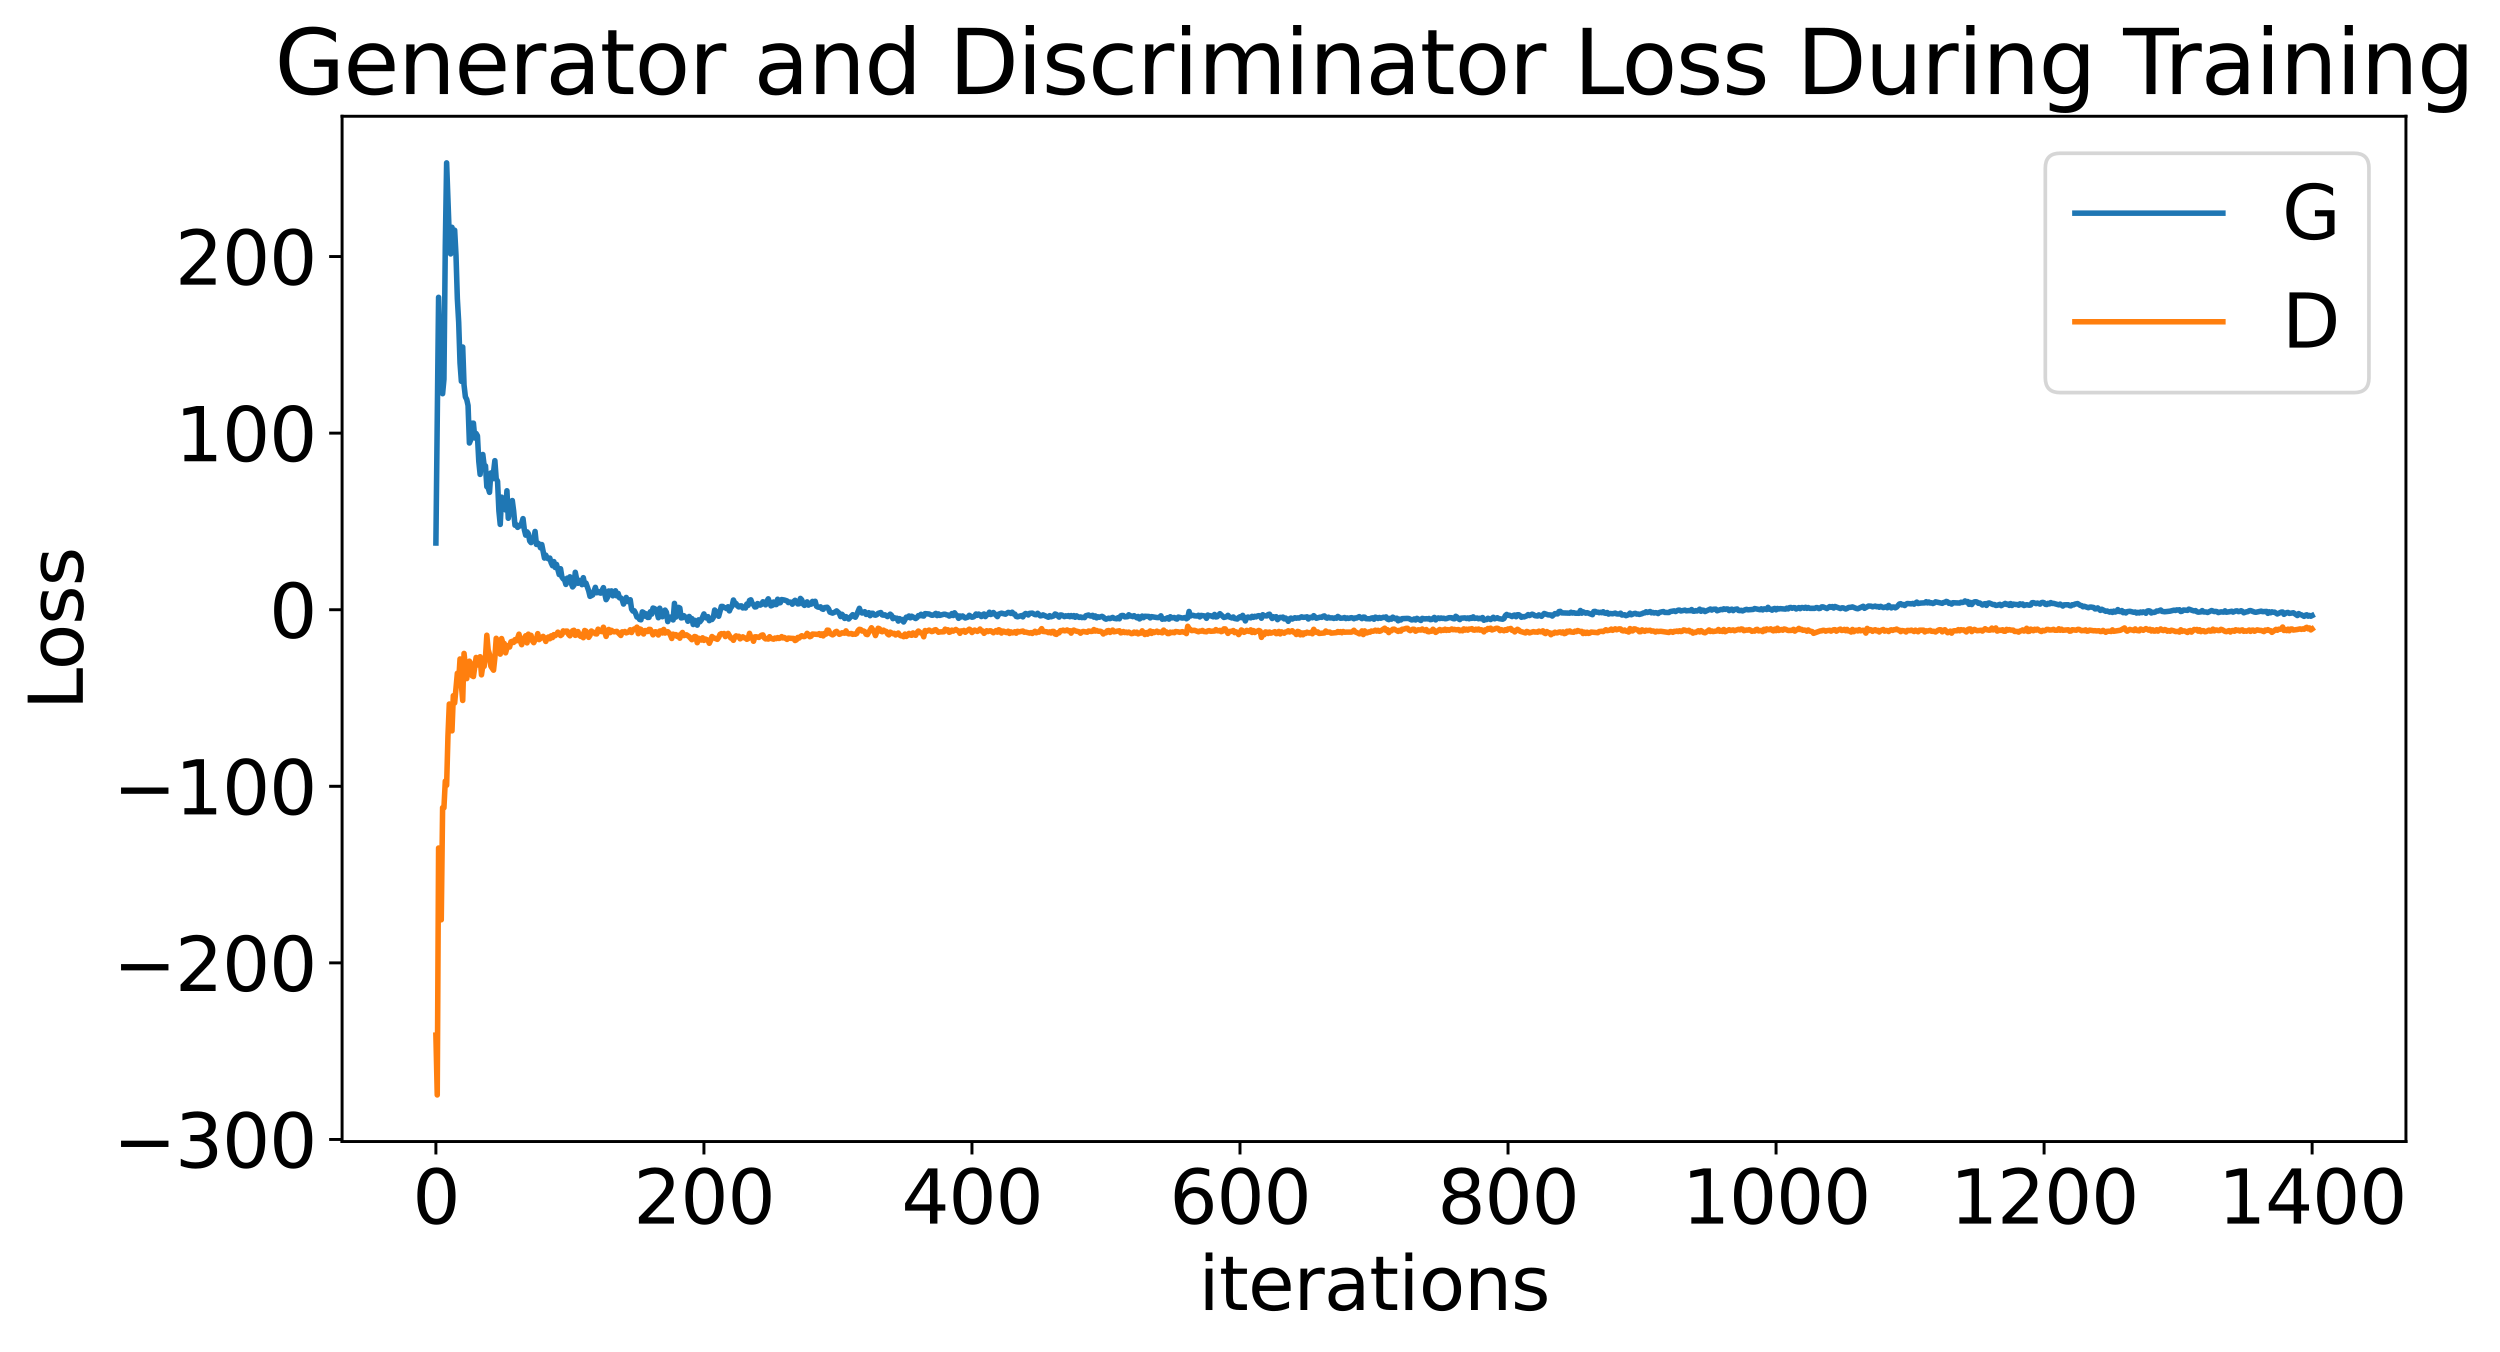 <?xml version="1.0" encoding="utf-8" standalone="no"?>
<!DOCTYPE svg PUBLIC "-//W3C//DTD SVG 1.1//EN"
  "http://www.w3.org/Graphics/SVG/1.1/DTD/svg11.dtd">
<svg xmlns:xlink="http://www.w3.org/1999/xlink" width="675.923pt" height="365.549pt" viewBox="0 0 675.923 365.549" xmlns="http://www.w3.org/2000/svg" version="1.1">
 <defs>
  <style type="text/css">*{stroke-linejoin: round; stroke-linecap: butt}</style>
 </defs>
 <g id="figure_1">
  <g id="patch_1">
   <path d="M 0 365.549 
L 675.923 365.549 
L 675.923 -0 
L 0 -0 
z
" style="fill: #ffffff"/>
  </g>
  <g id="axes_1">
   <g id="patch_2">
    <path d="M 92.491 308.636 
L 650.491 308.636 
L 650.491 31.436 
L 92.491 31.436 
z
" style="fill: #ffffff"/>
   </g>
   <g id="matplotlib.axis_1">
    <g id="xtick_1">
     <g id="line2d_1">
      <defs>
       <path id="md89ffee4d0" d="M 0 0 
L 0 3.5 
" style="stroke: #000000; stroke-width: 0.8"/>
      </defs>
      <g>
       <use xlink:href="#md89ffee4d0" x="117.854" y="308.636" style="stroke: #000000; stroke-width: 0.8"/>
      </g>
     </g>
     <g id="text_1">
      <!-- 0 -->
      <g transform="translate(111.492 330.833) scale(0.2 -0.2)">
       <defs>
        <path id="DejaVuSans-30" d="M 2034 4250 
Q 1547 4250 1301 3770 
Q 1056 3291 1056 2328 
Q 1056 1369 1301 889 
Q 1547 409 2034 409 
Q 2525 409 2770 889 
Q 3016 1369 3016 2328 
Q 3016 3291 2770 3770 
Q 2525 4250 2034 4250 
z
M 2034 4750 
Q 2819 4750 3233 4129 
Q 3647 3509 3647 2328 
Q 3647 1150 3233 529 
Q 2819 -91 2034 -91 
Q 1250 -91 836 529 
Q 422 1150 422 2328 
Q 422 3509 836 4129 
Q 1250 4750 2034 4750 
z
" transform="scale(0.016)"/>
       </defs>
       <use xlink:href="#DejaVuSans-30"/>
      </g>
     </g>
    </g>
    <g id="xtick_2">
     <g id="line2d_2">
      <g>
       <use xlink:href="#md89ffee4d0" x="190.322" y="308.636" style="stroke: #000000; stroke-width: 0.8"/>
      </g>
     </g>
     <g id="text_2">
      <!-- 200 -->
      <g transform="translate(171.234 330.833) scale(0.2 -0.2)">
       <defs>
        <path id="DejaVuSans-32" d="M 1228 531 
L 3431 531 
L 3431 0 
L 469 0 
L 469 531 
Q 828 903 1448 1529 
Q 2069 2156 2228 2338 
Q 2531 2678 2651 2914 
Q 2772 3150 2772 3378 
Q 2772 3750 2511 3984 
Q 2250 4219 1831 4219 
Q 1534 4219 1204 4116 
Q 875 4013 500 3803 
L 500 4441 
Q 881 4594 1212 4672 
Q 1544 4750 1819 4750 
Q 2544 4750 2975 4387 
Q 3406 4025 3406 3419 
Q 3406 3131 3298 2873 
Q 3191 2616 2906 2266 
Q 2828 2175 2409 1742 
Q 1991 1309 1228 531 
z
" transform="scale(0.016)"/>
       </defs>
       <use xlink:href="#DejaVuSans-32"/>
       <use xlink:href="#DejaVuSans-30" x="63.623"/>
       <use xlink:href="#DejaVuSans-30" x="127.246"/>
      </g>
     </g>
    </g>
    <g id="xtick_3">
     <g id="line2d_3">
      <g>
       <use xlink:href="#md89ffee4d0" x="262.789" y="308.636" style="stroke: #000000; stroke-width: 0.8"/>
      </g>
     </g>
     <g id="text_3">
      <!-- 400 -->
      <g transform="translate(243.702 330.833) scale(0.2 -0.2)">
       <defs>
        <path id="DejaVuSans-34" d="M 2419 4116 
L 825 1625 
L 2419 1625 
L 2419 4116 
z
M 2253 4666 
L 3047 4666 
L 3047 1625 
L 3713 1625 
L 3713 1100 
L 3047 1100 
L 3047 0 
L 2419 0 
L 2419 1100 
L 313 1100 
L 313 1709 
L 2253 4666 
z
" transform="scale(0.016)"/>
       </defs>
       <use xlink:href="#DejaVuSans-34"/>
       <use xlink:href="#DejaVuSans-30" x="63.623"/>
       <use xlink:href="#DejaVuSans-30" x="127.246"/>
      </g>
     </g>
    </g>
    <g id="xtick_4">
     <g id="line2d_4">
      <g>
       <use xlink:href="#md89ffee4d0" x="335.257" y="308.636" style="stroke: #000000; stroke-width: 0.8"/>
      </g>
     </g>
     <g id="text_4">
      <!-- 600 -->
      <g transform="translate(316.169 330.833) scale(0.2 -0.2)">
       <defs>
        <path id="DejaVuSans-36" d="M 2113 2584 
Q 1688 2584 1439 2293 
Q 1191 2003 1191 1497 
Q 1191 994 1439 701 
Q 1688 409 2113 409 
Q 2538 409 2786 701 
Q 3034 994 3034 1497 
Q 3034 2003 2786 2293 
Q 2538 2584 2113 2584 
z
M 3366 4563 
L 3366 3988 
Q 3128 4100 2886 4159 
Q 2644 4219 2406 4219 
Q 1781 4219 1451 3797 
Q 1122 3375 1075 2522 
Q 1259 2794 1537 2939 
Q 1816 3084 2150 3084 
Q 2853 3084 3261 2657 
Q 3669 2231 3669 1497 
Q 3669 778 3244 343 
Q 2819 -91 2113 -91 
Q 1303 -91 875 529 
Q 447 1150 447 2328 
Q 447 3434 972 4092 
Q 1497 4750 2381 4750 
Q 2619 4750 2861 4703 
Q 3103 4656 3366 4563 
z
" transform="scale(0.016)"/>
       </defs>
       <use xlink:href="#DejaVuSans-36"/>
       <use xlink:href="#DejaVuSans-30" x="63.623"/>
       <use xlink:href="#DejaVuSans-30" x="127.246"/>
      </g>
     </g>
    </g>
    <g id="xtick_5">
     <g id="line2d_5">
      <g>
       <use xlink:href="#md89ffee4d0" x="407.724" y="308.636" style="stroke: #000000; stroke-width: 0.8"/>
      </g>
     </g>
     <g id="text_5">
      <!-- 800 -->
      <g transform="translate(388.637 330.833) scale(0.2 -0.2)">
       <defs>
        <path id="DejaVuSans-38" d="M 2034 2216 
Q 1584 2216 1326 1975 
Q 1069 1734 1069 1313 
Q 1069 891 1326 650 
Q 1584 409 2034 409 
Q 2484 409 2743 651 
Q 3003 894 3003 1313 
Q 3003 1734 2745 1975 
Q 2488 2216 2034 2216 
z
M 1403 2484 
Q 997 2584 770 2862 
Q 544 3141 544 3541 
Q 544 4100 942 4425 
Q 1341 4750 2034 4750 
Q 2731 4750 3128 4425 
Q 3525 4100 3525 3541 
Q 3525 3141 3298 2862 
Q 3072 2584 2669 2484 
Q 3125 2378 3379 2068 
Q 3634 1759 3634 1313 
Q 3634 634 3220 271 
Q 2806 -91 2034 -91 
Q 1263 -91 848 271 
Q 434 634 434 1313 
Q 434 1759 690 2068 
Q 947 2378 1403 2484 
z
M 1172 3481 
Q 1172 3119 1398 2916 
Q 1625 2713 2034 2713 
Q 2441 2713 2670 2916 
Q 2900 3119 2900 3481 
Q 2900 3844 2670 4047 
Q 2441 4250 2034 4250 
Q 1625 4250 1398 4047 
Q 1172 3844 1172 3481 
z
" transform="scale(0.016)"/>
       </defs>
       <use xlink:href="#DejaVuSans-38"/>
       <use xlink:href="#DejaVuSans-30" x="63.623"/>
       <use xlink:href="#DejaVuSans-30" x="127.246"/>
      </g>
     </g>
    </g>
    <g id="xtick_6">
     <g id="line2d_6">
      <g>
       <use xlink:href="#md89ffee4d0" x="480.192" y="308.636" style="stroke: #000000; stroke-width: 0.8"/>
      </g>
     </g>
     <g id="text_6">
      <!-- 1000 -->
      <g transform="translate(454.742 330.833) scale(0.2 -0.2)">
       <defs>
        <path id="DejaVuSans-31" d="M 794 531 
L 1825 531 
L 1825 4091 
L 703 3866 
L 703 4441 
L 1819 4666 
L 2450 4666 
L 2450 531 
L 3481 531 
L 3481 0 
L 794 0 
L 794 531 
z
" transform="scale(0.016)"/>
       </defs>
       <use xlink:href="#DejaVuSans-31"/>
       <use xlink:href="#DejaVuSans-30" x="63.623"/>
       <use xlink:href="#DejaVuSans-30" x="127.246"/>
       <use xlink:href="#DejaVuSans-30" x="190.869"/>
      </g>
     </g>
    </g>
    <g id="xtick_7">
     <g id="line2d_7">
      <g>
       <use xlink:href="#md89ffee4d0" x="552.659" y="308.636" style="stroke: #000000; stroke-width: 0.8"/>
      </g>
     </g>
     <g id="text_7">
      <!-- 1200 -->
      <g transform="translate(527.209 330.833) scale(0.2 -0.2)">
       <use xlink:href="#DejaVuSans-31"/>
       <use xlink:href="#DejaVuSans-32" x="63.623"/>
       <use xlink:href="#DejaVuSans-30" x="127.246"/>
       <use xlink:href="#DejaVuSans-30" x="190.869"/>
      </g>
     </g>
    </g>
    <g id="xtick_8">
     <g id="line2d_8">
      <g>
       <use xlink:href="#md89ffee4d0" x="625.127" y="308.636" style="stroke: #000000; stroke-width: 0.8"/>
      </g>
     </g>
     <g id="text_8">
      <!-- 1400 -->
      <g transform="translate(599.677 330.833) scale(0.2 -0.2)">
       <use xlink:href="#DejaVuSans-31"/>
       <use xlink:href="#DejaVuSans-34" x="63.623"/>
       <use xlink:href="#DejaVuSans-30" x="127.246"/>
       <use xlink:href="#DejaVuSans-30" x="190.869"/>
      </g>
     </g>
    </g>
    <g id="text_9">
     <!-- iterations -->
     <g transform="translate(324.036 354.189) scale(0.2 -0.2)">
      <defs>
       <path id="DejaVuSans-69" d="M 603 3500 
L 1178 3500 
L 1178 0 
L 603 0 
L 603 3500 
z
M 603 4863 
L 1178 4863 
L 1178 4134 
L 603 4134 
L 603 4863 
z
" transform="scale(0.016)"/>
       <path id="DejaVuSans-74" d="M 1172 4494 
L 1172 3500 
L 2356 3500 
L 2356 3053 
L 1172 3053 
L 1172 1153 
Q 1172 725 1289 603 
Q 1406 481 1766 481 
L 2356 481 
L 2356 0 
L 1766 0 
Q 1100 0 847 248 
Q 594 497 594 1153 
L 594 3053 
L 172 3053 
L 172 3500 
L 594 3500 
L 594 4494 
L 1172 4494 
z
" transform="scale(0.016)"/>
       <path id="DejaVuSans-65" d="M 3597 1894 
L 3597 1613 
L 953 1613 
Q 991 1019 1311 708 
Q 1631 397 2203 397 
Q 2534 397 2845 478 
Q 3156 559 3463 722 
L 3463 178 
Q 3153 47 2828 -22 
Q 2503 -91 2169 -91 
Q 1331 -91 842 396 
Q 353 884 353 1716 
Q 353 2575 817 3079 
Q 1281 3584 2069 3584 
Q 2775 3584 3186 3129 
Q 3597 2675 3597 1894 
z
M 3022 2063 
Q 3016 2534 2758 2815 
Q 2500 3097 2075 3097 
Q 1594 3097 1305 2825 
Q 1016 2553 972 2059 
L 3022 2063 
z
" transform="scale(0.016)"/>
       <path id="DejaVuSans-72" d="M 2631 2963 
Q 2534 3019 2420 3045 
Q 2306 3072 2169 3072 
Q 1681 3072 1420 2755 
Q 1159 2438 1159 1844 
L 1159 0 
L 581 0 
L 581 3500 
L 1159 3500 
L 1159 2956 
Q 1341 3275 1631 3429 
Q 1922 3584 2338 3584 
Q 2397 3584 2469 3576 
Q 2541 3569 2628 3553 
L 2631 2963 
z
" transform="scale(0.016)"/>
       <path id="DejaVuSans-61" d="M 2194 1759 
Q 1497 1759 1228 1600 
Q 959 1441 959 1056 
Q 959 750 1161 570 
Q 1363 391 1709 391 
Q 2188 391 2477 730 
Q 2766 1069 2766 1631 
L 2766 1759 
L 2194 1759 
z
M 3341 1997 
L 3341 0 
L 2766 0 
L 2766 531 
Q 2569 213 2275 61 
Q 1981 -91 1556 -91 
Q 1019 -91 701 211 
Q 384 513 384 1019 
Q 384 1609 779 1909 
Q 1175 2209 1959 2209 
L 2766 2209 
L 2766 2266 
Q 2766 2663 2505 2880 
Q 2244 3097 1772 3097 
Q 1472 3097 1187 3025 
Q 903 2953 641 2809 
L 641 3341 
Q 956 3463 1253 3523 
Q 1550 3584 1831 3584 
Q 2591 3584 2966 3190 
Q 3341 2797 3341 1997 
z
" transform="scale(0.016)"/>
       <path id="DejaVuSans-6f" d="M 1959 3097 
Q 1497 3097 1228 2736 
Q 959 2375 959 1747 
Q 959 1119 1226 758 
Q 1494 397 1959 397 
Q 2419 397 2687 759 
Q 2956 1122 2956 1747 
Q 2956 2369 2687 2733 
Q 2419 3097 1959 3097 
z
M 1959 3584 
Q 2709 3584 3137 3096 
Q 3566 2609 3566 1747 
Q 3566 888 3137 398 
Q 2709 -91 1959 -91 
Q 1206 -91 779 398 
Q 353 888 353 1747 
Q 353 2609 779 3096 
Q 1206 3584 1959 3584 
z
" transform="scale(0.016)"/>
       <path id="DejaVuSans-6e" d="M 3513 2113 
L 3513 0 
L 2938 0 
L 2938 2094 
Q 2938 2591 2744 2837 
Q 2550 3084 2163 3084 
Q 1697 3084 1428 2787 
Q 1159 2491 1159 1978 
L 1159 0 
L 581 0 
L 581 3500 
L 1159 3500 
L 1159 2956 
Q 1366 3272 1645 3428 
Q 1925 3584 2291 3584 
Q 2894 3584 3203 3211 
Q 3513 2838 3513 2113 
z
" transform="scale(0.016)"/>
       <path id="DejaVuSans-73" d="M 2834 3397 
L 2834 2853 
Q 2591 2978 2328 3040 
Q 2066 3103 1784 3103 
Q 1356 3103 1142 2972 
Q 928 2841 928 2578 
Q 928 2378 1081 2264 
Q 1234 2150 1697 2047 
L 1894 2003 
Q 2506 1872 2764 1633 
Q 3022 1394 3022 966 
Q 3022 478 2636 193 
Q 2250 -91 1575 -91 
Q 1294 -91 989 -36 
Q 684 19 347 128 
L 347 722 
Q 666 556 975 473 
Q 1284 391 1588 391 
Q 1994 391 2212 530 
Q 2431 669 2431 922 
Q 2431 1156 2273 1281 
Q 2116 1406 1581 1522 
L 1381 1569 
Q 847 1681 609 1914 
Q 372 2147 372 2553 
Q 372 3047 722 3315 
Q 1072 3584 1716 3584 
Q 2034 3584 2315 3537 
Q 2597 3491 2834 3397 
z
" transform="scale(0.016)"/>
      </defs>
      <use xlink:href="#DejaVuSans-69"/>
      <use xlink:href="#DejaVuSans-74" x="27.783"/>
      <use xlink:href="#DejaVuSans-65" x="66.992"/>
      <use xlink:href="#DejaVuSans-72" x="128.516"/>
      <use xlink:href="#DejaVuSans-61" x="169.629"/>
      <use xlink:href="#DejaVuSans-74" x="230.908"/>
      <use xlink:href="#DejaVuSans-69" x="270.117"/>
      <use xlink:href="#DejaVuSans-6f" x="297.9"/>
      <use xlink:href="#DejaVuSans-6e" x="359.082"/>
      <use xlink:href="#DejaVuSans-73" x="422.461"/>
     </g>
    </g>
   </g>
   <g id="matplotlib.axis_2">
    <g id="ytick_1">
     <g id="line2d_9">
      <defs>
       <path id="m39ae917c73" d="M 0 0 
L -3.5 0 
" style="stroke: #000000; stroke-width: 0.8"/>
      </defs>
      <g>
       <use xlink:href="#m39ae917c73" x="92.491" y="308.076" style="stroke: #000000; stroke-width: 0.8"/>
      </g>
     </g>
     <g id="text_10">
      <!-- −300 -->
      <g transform="translate(30.556 315.675) scale(0.2 -0.2)">
       <defs>
        <path id="DejaVuSans-2212" d="M 678 2272 
L 4684 2272 
L 4684 1741 
L 678 1741 
L 678 2272 
z
" transform="scale(0.016)"/>
        <path id="DejaVuSans-33" d="M 2597 2516 
Q 3050 2419 3304 2112 
Q 3559 1806 3559 1356 
Q 3559 666 3084 287 
Q 2609 -91 1734 -91 
Q 1441 -91 1130 -33 
Q 819 25 488 141 
L 488 750 
Q 750 597 1062 519 
Q 1375 441 1716 441 
Q 2309 441 2620 675 
Q 2931 909 2931 1356 
Q 2931 1769 2642 2001 
Q 2353 2234 1838 2234 
L 1294 2234 
L 1294 2753 
L 1863 2753 
Q 2328 2753 2575 2939 
Q 2822 3125 2822 3475 
Q 2822 3834 2567 4026 
Q 2313 4219 1838 4219 
Q 1578 4219 1281 4162 
Q 984 4106 628 3988 
L 628 4550 
Q 988 4650 1302 4700 
Q 1616 4750 1894 4750 
Q 2613 4750 3031 4423 
Q 3450 4097 3450 3541 
Q 3450 3153 3228 2886 
Q 3006 2619 2597 2516 
z
" transform="scale(0.016)"/>
       </defs>
       <use xlink:href="#DejaVuSans-2212"/>
       <use xlink:href="#DejaVuSans-33" x="83.789"/>
       <use xlink:href="#DejaVuSans-30" x="147.412"/>
       <use xlink:href="#DejaVuSans-30" x="211.035"/>
      </g>
     </g>
    </g>
    <g id="ytick_2">
     <g id="line2d_10">
      <g>
       <use xlink:href="#m39ae917c73" x="92.491" y="260.334" style="stroke: #000000; stroke-width: 0.8"/>
      </g>
     </g>
     <g id="text_11">
      <!-- −200 -->
      <g transform="translate(30.556 267.932) scale(0.2 -0.2)">
       <use xlink:href="#DejaVuSans-2212"/>
       <use xlink:href="#DejaVuSans-32" x="83.789"/>
       <use xlink:href="#DejaVuSans-30" x="147.412"/>
       <use xlink:href="#DejaVuSans-30" x="211.035"/>
      </g>
     </g>
    </g>
    <g id="ytick_3">
     <g id="line2d_11">
      <g>
       <use xlink:href="#m39ae917c73" x="92.491" y="212.591" style="stroke: #000000; stroke-width: 0.8"/>
      </g>
     </g>
     <g id="text_12">
      <!-- −100 -->
      <g transform="translate(30.556 220.19) scale(0.2 -0.2)">
       <use xlink:href="#DejaVuSans-2212"/>
       <use xlink:href="#DejaVuSans-31" x="83.789"/>
       <use xlink:href="#DejaVuSans-30" x="147.412"/>
       <use xlink:href="#DejaVuSans-30" x="211.035"/>
      </g>
     </g>
    </g>
    <g id="ytick_4">
     <g id="line2d_12">
      <g>
       <use xlink:href="#m39ae917c73" x="92.491" y="164.849" style="stroke: #000000; stroke-width: 0.8"/>
      </g>
     </g>
     <g id="text_13">
      <!-- 0 -->
      <g transform="translate(72.766 172.447) scale(0.2 -0.2)">
       <use xlink:href="#DejaVuSans-30"/>
      </g>
     </g>
    </g>
    <g id="ytick_5">
     <g id="line2d_13">
      <g>
       <use xlink:href="#m39ae917c73" x="92.491" y="117.106" style="stroke: #000000; stroke-width: 0.8"/>
      </g>
     </g>
     <g id="text_14">
      <!-- 100 -->
      <g transform="translate(47.316 124.704) scale(0.2 -0.2)">
       <use xlink:href="#DejaVuSans-31"/>
       <use xlink:href="#DejaVuSans-30" x="63.623"/>
       <use xlink:href="#DejaVuSans-30" x="127.246"/>
      </g>
     </g>
    </g>
    <g id="ytick_6">
     <g id="line2d_14">
      <g>
       <use xlink:href="#m39ae917c73" x="92.491" y="69.363" style="stroke: #000000; stroke-width: 0.8"/>
      </g>
     </g>
     <g id="text_15">
      <!-- 200 -->
      <g transform="translate(47.316 76.962) scale(0.2 -0.2)">
       <use xlink:href="#DejaVuSans-32"/>
       <use xlink:href="#DejaVuSans-30" x="63.623"/>
       <use xlink:href="#DejaVuSans-30" x="127.246"/>
      </g>
     </g>
    </g>
    <g id="text_16">
     <!-- Loss -->
     <g transform="translate(22.397 191.971) rotate(-90) scale(0.2 -0.2)">
      <defs>
       <path id="DejaVuSans-4c" d="M 628 4666 
L 1259 4666 
L 1259 531 
L 3531 531 
L 3531 0 
L 628 0 
L 628 4666 
z
" transform="scale(0.016)"/>
      </defs>
      <use xlink:href="#DejaVuSans-4c"/>
      <use xlink:href="#DejaVuSans-6f" x="53.963"/>
      <use xlink:href="#DejaVuSans-73" x="115.145"/>
      <use xlink:href="#DejaVuSans-73" x="167.244"/>
     </g>
    </g>
   </g>
   <g id="line2d_15">
    <path d="M 117.854 146.813 
L 118.579 80.392 
L 118.941 93.975 
L 119.666 106.443 
L 120.028 102.549 
L 120.391 66.652 
L 120.753 44.036 
L 121.478 64.166 
L 121.84 68.653 
L 122.202 61.461 
L 122.565 63.79 
L 122.927 62.243 
L 123.289 69.058 
L 123.652 80.741 
L 124.014 87.131 
L 124.376 98.14 
L 124.739 103.093 
L 125.101 93.826 
L 125.463 104.095 
L 125.826 107.309 
L 126.188 107.993 
L 126.55 109.645 
L 126.913 119.774 
L 127.275 118.893 
L 127.637 114.43 
L 128 114.412 
L 128.362 118.415 
L 128.724 117.207 
L 129.087 117.824 
L 129.449 124.735 
L 129.811 128.259 
L 130.174 123.196 
L 130.536 122.886 
L 130.898 125.844 
L 131.261 125.967 
L 131.623 131.582 
L 131.985 131.872 
L 132.348 133.114 
L 132.71 127.878 
L 133.072 129.496 
L 133.435 127.713 
L 133.797 124.552 
L 134.159 129.481 
L 134.522 130.091 
L 134.884 138.115 
L 135.246 141.782 
L 135.609 134.415 
L 135.971 137.676 
L 136.333 136.065 
L 136.696 137.87 
L 137.058 132.691 
L 137.42 140.12 
L 137.783 137.645 
L 138.145 136.745 
L 138.508 135.336 
L 138.87 138.13 
L 139.232 142.003 
L 139.595 141.846 
L 139.957 142.579 
L 140.319 142.251 
L 140.682 142.172 
L 141.044 141.417 
L 141.406 140.225 
L 141.769 143.217 
L 142.131 144.688 
L 142.493 143.797 
L 142.856 144.278 
L 143.218 146.271 
L 143.58 146.702 
L 143.943 145.462 
L 144.305 145.834 
L 144.667 143.693 
L 145.03 147.194 
L 145.392 146.821 
L 145.754 147.072 
L 146.117 148.094 
L 146.479 147.234 
L 147.204 150.884 
L 147.566 150.093 
L 147.928 150.883 
L 148.291 151.093 
L 148.653 150.889 
L 149.015 152.174 
L 149.378 152.943 
L 149.74 151.838 
L 150.102 153.426 
L 150.465 152.602 
L 151.189 155.337 
L 151.552 153.769 
L 151.914 155.986 
L 152.276 156.514 
L 152.639 156.792 
L 153.001 158.005 
L 153.363 156.319 
L 153.726 157.103 
L 154.088 155.953 
L 154.45 157.745 
L 154.813 158.684 
L 155.175 158.245 
L 155.537 154.73 
L 155.9 156.566 
L 156.262 157.7 
L 156.624 156.92 
L 156.987 157.017 
L 157.349 158.068 
L 157.711 156.191 
L 158.074 157.969 
L 158.436 157.663 
L 159.161 159.728 
L 159.523 161.236 
L 160.248 160.848 
L 160.972 158.8 
L 161.335 160.26 
L 161.697 159.927 
L 162.059 160.268 
L 162.422 160.365 
L 163.146 158.884 
L 163.871 162.123 
L 164.233 161.528 
L 164.596 159.785 
L 164.958 160.608 
L 165.32 159.759 
L 165.683 161.089 
L 166.408 159.732 
L 166.77 161.107 
L 167.132 160.441 
L 167.495 161.63 
L 167.857 161.671 
L 168.219 162.152 
L 168.582 163.316 
L 169.306 161.537 
L 169.669 162.636 
L 170.393 162.15 
L 170.756 164.664 
L 171.118 165.211 
L 171.48 165.14 
L 171.843 165.83 
L 172.205 166.831 
L 172.567 166.919 
L 172.93 167.478 
L 173.292 167.576 
L 173.654 165.443 
L 174.017 165.627 
L 174.379 166.593 
L 174.741 165.962 
L 175.104 166.931 
L 175.466 166.917 
L 175.828 165.406 
L 176.191 166.035 
L 176.553 164.4 
L 176.915 164.528 
L 177.278 164.778 
L 177.64 165.584 
L 178.002 167.012 
L 178.365 164.441 
L 179.089 166.745 
L 179.814 164.956 
L 180.176 165.544 
L 180.539 168.059 
L 180.901 166.863 
L 181.263 166.852 
L 181.626 167.158 
L 181.988 167.611 
L 182.35 163.137 
L 182.713 166.852 
L 183.075 164.939 
L 183.437 164.214 
L 183.8 164.387 
L 184.162 167.064 
L 184.524 167.008 
L 184.887 166.463 
L 185.249 166.887 
L 185.611 166.91 
L 185.974 167.963 
L 186.336 166.681 
L 186.698 167.176 
L 187.061 167.246 
L 187.423 168.844 
L 187.785 167.709 
L 188.148 168.158 
L 188.51 169.018 
L 188.872 167.592 
L 189.235 168.116 
L 189.597 167.66 
L 190.322 165.995 
L 190.684 166.96 
L 191.046 167.091 
L 191.409 166.722 
L 191.771 167.802 
L 192.133 167.452 
L 192.496 167.494 
L 192.858 166.977 
L 193.22 164.934 
L 193.583 165.345 
L 193.945 166.148 
L 194.308 166.617 
L 195.032 163.957 
L 195.395 163.967 
L 195.757 164.243 
L 196.119 164.333 
L 196.482 164.564 
L 196.844 164.054 
L 197.206 165.162 
L 197.569 164.311 
L 197.931 163.895 
L 198.293 162.23 
L 198.656 163.021 
L 199.018 163.191 
L 199.38 163.821 
L 199.743 164.095 
L 200.105 163.816 
L 200.467 163.811 
L 200.83 164.366 
L 201.192 164.154 
L 201.554 164.381 
L 201.917 163.315 
L 202.279 163.672 
L 202.641 162.35 
L 203.004 162.175 
L 203.366 163.137 
L 203.728 163.468 
L 204.091 164.098 
L 204.453 164.052 
L 204.815 163.192 
L 205.178 163.338 
L 205.54 163.61 
L 205.902 163.409 
L 206.265 162.704 
L 206.627 163.023 
L 206.989 163.529 
L 207.352 162.514 
L 207.714 161.906 
L 208.439 163.801 
L 208.801 163.662 
L 209.163 162.767 
L 209.526 163.428 
L 209.888 163.458 
L 210.25 162.019 
L 210.613 163.02 
L 210.975 162.951 
L 211.337 162.107 
L 212.062 162.229 
L 212.787 162.468 
L 213.149 162.913 
L 213.511 162.775 
L 213.874 162.843 
L 214.236 163.355 
L 214.598 162.628 
L 214.961 162.306 
L 215.323 162.595 
L 215.685 163.28 
L 216.048 163.235 
L 216.41 161.798 
L 216.772 162.181 
L 217.135 163.301 
L 217.497 163.675 
L 217.859 163.381 
L 218.222 162.734 
L 218.584 163.61 
L 218.946 163.323 
L 219.309 163.353 
L 219.671 162.602 
L 220.033 163.122 
L 220.396 162.57 
L 220.758 163.909 
L 221.12 164.132 
L 221.483 164.182 
L 221.845 164.069 
L 222.208 164.588 
L 222.57 164.74 
L 222.932 164.283 
L 223.657 164.186 
L 224.019 164.616 
L 224.382 165.504 
L 225.106 165.767 
L 225.831 165.438 
L 226.193 165.166 
L 226.918 165.821 
L 227.28 166.699 
L 227.643 166.09 
L 228.005 166.546 
L 228.367 167.202 
L 228.73 166.722 
L 229.454 167.357 
L 230.541 166.196 
L 230.904 166.672 
L 231.266 166.874 
L 231.628 166.186 
L 232.353 164.469 
L 232.715 165.367 
L 233.078 165.737 
L 233.802 165.389 
L 234.165 166.118 
L 234.527 166.045 
L 234.889 165.652 
L 235.252 166.464 
L 235.614 165.812 
L 235.976 165.811 
L 236.339 166.233 
L 236.701 166.329 
L 237.063 166.184 
L 237.426 165.832 
L 238.15 165.619 
L 238.513 166.241 
L 238.875 166.332 
L 239.237 166.229 
L 239.962 166.707 
L 240.687 166.057 
L 241.049 166.367 
L 241.411 167.26 
L 241.774 167.008 
L 242.136 167.162 
L 242.498 167.142 
L 242.861 167.918 
L 243.223 167.266 
L 243.585 167.63 
L 243.948 167.502 
L 244.31 168.161 
L 245.035 166.867 
L 245.397 166.92 
L 245.759 166.549 
L 246.122 167.039 
L 246.484 166.612 
L 247.571 167.228 
L 247.933 166.976 
L 248.296 166.452 
L 248.658 166.489 
L 249.02 166.092 
L 249.383 166.502 
L 249.745 166.56 
L 250.108 165.91 
L 251.195 166.006 
L 251.919 166.349 
L 252.282 166.323 
L 253.006 165.846 
L 253.369 166.437 
L 253.731 165.984 
L 254.093 166.38 
L 255.18 166.068 
L 255.543 166.07 
L 255.905 166.238 
L 256.267 166.275 
L 256.63 166.56 
L 256.992 166.428 
L 257.354 165.903 
L 257.717 166.414 
L 258.079 165.688 
L 258.441 166.21 
L 258.804 166.443 
L 259.166 167.175 
L 259.528 166.547 
L 259.891 166.812 
L 260.253 166.534 
L 260.978 167.081 
L 261.702 166.84 
L 262.065 166.369 
L 262.789 166.876 
L 263.152 166.808 
L 263.514 166.563 
L 263.876 166.01 
L 264.239 166.357 
L 264.601 166.028 
L 264.963 166.255 
L 265.326 166.696 
L 265.688 166.184 
L 266.05 166.003 
L 266.413 166.706 
L 266.775 166.215 
L 267.137 166.142 
L 267.5 165.532 
L 267.862 166.138 
L 268.224 165.987 
L 268.587 165.612 
L 269.674 166.712 
L 270.036 166.035 
L 270.761 165.784 
L 271.848 166.055 
L 272.572 165.584 
L 272.935 165.646 
L 273.297 165.847 
L 273.659 165.522 
L 274.022 165.979 
L 274.384 166.035 
L 274.746 166.662 
L 275.109 166.76 
L 276.196 166.435 
L 276.558 166.783 
L 276.92 166.141 
L 277.283 165.875 
L 277.645 165.975 
L 278.008 166.271 
L 278.37 165.838 
L 279.095 165.77 
L 279.819 166.178 
L 280.182 166.191 
L 280.544 165.818 
L 281.269 166.511 
L 281.631 166.449 
L 281.993 166.241 
L 283.443 166.883 
L 283.805 166.46 
L 284.167 166.758 
L 284.892 166.516 
L 285.254 166.008 
L 285.617 166.129 
L 286.341 166.845 
L 286.704 166.274 
L 287.066 166.282 
L 287.791 166.712 
L 288.153 166.497 
L 288.515 166.611 
L 288.878 166.444 
L 289.24 166.73 
L 289.602 166.437 
L 289.965 166.704 
L 290.327 166.441 
L 290.689 166.89 
L 291.052 166.503 
L 291.776 166.926 
L 292.139 166.803 
L 292.501 166.976 
L 292.863 166.899 
L 293.226 166.984 
L 293.588 166.476 
L 294.313 166.278 
L 294.675 166.503 
L 295.037 166.57 
L 295.4 166.37 
L 295.762 166.853 
L 296.124 166.531 
L 296.487 167.048 
L 296.849 166.761 
L 297.211 166.886 
L 297.936 166.645 
L 298.298 166.826 
L 298.661 167.224 
L 299.023 167.398 
L 299.748 167.137 
L 300.11 167.25 
L 300.835 166.936 
L 301.197 167.181 
L 301.922 167.295 
L 302.284 167.001 
L 302.646 167.302 
L 303.009 166.535 
L 303.371 166.397 
L 303.733 166.435 
L 304.096 166.783 
L 304.82 166.731 
L 305.183 166.217 
L 305.545 166.567 
L 305.908 166.529 
L 306.27 166.719 
L 306.632 166.465 
L 307.357 167.027 
L 307.719 166.683 
L 308.082 167.336 
L 308.444 167.092 
L 308.806 166.567 
L 309.169 166.989 
L 309.531 166.623 
L 310.618 166.675 
L 310.98 167.062 
L 311.343 166.724 
L 312.067 166.845 
L 312.792 166.963 
L 313.154 166.983 
L 313.517 166.842 
L 313.879 166.502 
L 314.241 167.418 
L 314.604 167.302 
L 314.966 167.366 
L 315.691 167.024 
L 316.053 167.391 
L 316.415 166.757 
L 316.778 167.057 
L 317.502 166.958 
L 317.865 167.276 
L 318.227 167.375 
L 318.589 166.841 
L 319.676 167.113 
L 320.401 166.972 
L 320.763 167.291 
L 321.126 167.067 
L 321.488 165.323 
L 321.85 166.546 
L 322.213 166.38 
L 322.575 166.35 
L 322.937 166.504 
L 323.662 166.556 
L 324.024 166.356 
L 324.387 166.794 
L 324.749 166.395 
L 325.836 166.558 
L 326.198 167.176 
L 326.561 166.287 
L 326.923 166.511 
L 327.285 166.462 
L 328.01 166.764 
L 328.372 166.13 
L 328.735 166.803 
L 329.097 166.742 
L 329.822 165.927 
L 330.909 166.934 
L 331.633 166.745 
L 331.996 166.37 
L 332.358 166.801 
L 333.083 167.071 
L 333.445 166.816 
L 333.808 167.223 
L 334.532 167.363 
L 334.895 166.969 
L 335.257 166.753 
L 335.619 166.998 
L 335.982 166.382 
L 336.344 166.995 
L 336.706 167.875 
L 337.069 166.987 
L 337.431 166.826 
L 338.156 167.049 
L 338.518 166.645 
L 338.88 166.91 
L 339.243 166.632 
L 339.605 166.784 
L 339.967 166.545 
L 340.33 166.456 
L 340.692 166.537 
L 341.054 167.145 
L 341.417 166.201 
L 341.779 166.478 
L 342.504 166.526 
L 342.866 166.162 
L 343.228 166.062 
L 343.953 167.214 
L 344.315 166.756 
L 344.678 166.974 
L 345.04 166.738 
L 345.402 167.536 
L 345.765 167.145 
L 346.127 166.92 
L 346.489 166.985 
L 346.852 166.844 
L 347.214 167.331 
L 347.576 167.096 
L 347.939 167.413 
L 348.301 167.982 
L 348.663 167.303 
L 349.026 167.114 
L 349.388 167.372 
L 350.113 167.021 
L 350.475 167.147 
L 350.837 167.058 
L 351.2 167.107 
L 351.924 166.768 
L 352.287 166.903 
L 353.011 166.86 
L 353.374 166.764 
L 353.736 167.353 
L 354.098 166.947 
L 354.461 166.897 
L 354.823 167.016 
L 355.185 166.462 
L 355.91 167.159 
L 356.635 166.939 
L 356.997 166.852 
L 357.359 166.908 
L 357.722 166.615 
L 358.084 166.527 
L 358.446 166.991 
L 358.809 167.132 
L 359.171 166.872 
L 359.533 167.064 
L 360.258 167.056 
L 360.62 167.201 
L 360.983 167.046 
L 361.345 167.141 
L 361.708 166.671 
L 362.432 167.151 
L 363.157 167.093 
L 363.519 166.961 
L 363.882 167.238 
L 364.244 167.067 
L 364.606 167.195 
L 365.331 166.998 
L 365.693 167.06 
L 366.056 167.289 
L 366.418 167.065 
L 366.78 167.093 
L 367.505 166.718 
L 368.23 167.257 
L 368.592 166.848 
L 368.954 166.865 
L 369.317 167.268 
L 370.404 167.315 
L 370.766 167.112 
L 371.128 167.048 
L 371.491 167.417 
L 371.853 166.859 
L 372.215 166.975 
L 372.578 167.212 
L 372.94 166.953 
L 373.302 167.154 
L 374.027 166.886 
L 374.389 166.962 
L 374.752 166.795 
L 375.114 167.377 
L 375.476 167.534 
L 375.839 167.193 
L 376.201 167.396 
L 376.563 166.865 
L 377.288 167.31 
L 377.65 167.144 
L 378.013 167.839 
L 378.375 167.392 
L 378.737 167.624 
L 379.1 167.267 
L 380.549 167.197 
L 380.911 167.239 
L 381.636 167.601 
L 381.998 167.567 
L 382.361 167.343 
L 382.723 167.627 
L 383.085 167.185 
L 384.172 167.754 
L 384.535 167.193 
L 385.259 167.345 
L 385.622 167.276 
L 385.984 167.338 
L 386.346 167.218 
L 386.709 167.525 
L 387.071 167.486 
L 387.796 166.934 
L 388.158 167.599 
L 388.52 167.196 
L 388.883 167.073 
L 389.245 167.231 
L 389.608 167.088 
L 389.97 167.194 
L 390.332 167.141 
L 390.695 167.288 
L 391.057 167.258 
L 391.782 166.999 
L 392.506 167.024 
L 392.869 167.266 
L 393.231 167.303 
L 393.593 166.629 
L 393.956 166.868 
L 394.318 167.276 
L 394.68 167.517 
L 395.043 167.131 
L 396.13 167.059 
L 396.492 167.225 
L 396.854 167.074 
L 397.217 167.3 
L 397.579 167.005 
L 397.941 167.181 
L 398.304 166.782 
L 398.666 167.195 
L 399.391 167.097 
L 399.753 167.292 
L 400.115 167.159 
L 400.478 167.285 
L 400.84 166.967 
L 401.202 167.694 
L 401.565 167.503 
L 401.927 167.514 
L 402.289 167.161 
L 403.014 167.503 
L 403.739 166.898 
L 404.101 167.31 
L 404.826 167.016 
L 405.188 167.251 
L 406.275 167.416 
L 406.637 167.211 
L 407 166.434 
L 407.362 166.127 
L 407.724 166.374 
L 408.087 166.34 
L 408.811 166.699 
L 409.174 166.367 
L 409.536 166.289 
L 409.898 166.737 
L 410.261 166.21 
L 410.623 166.206 
L 410.985 166.469 
L 411.348 166.893 
L 411.71 166.7 
L 412.072 166.797 
L 412.797 166.497 
L 413.159 166.17 
L 413.522 166.418 
L 414.246 166.053 
L 414.609 166.192 
L 414.971 166.459 
L 415.696 166.548 
L 416.058 166.246 
L 416.783 166.631 
L 417.508 165.867 
L 418.595 166.255 
L 419.319 166.263 
L 419.682 166.559 
L 420.406 165.905 
L 421.131 165.974 
L 421.493 165.351 
L 421.856 165.298 
L 422.218 165.698 
L 424.392 165.775 
L 424.754 165.533 
L 425.117 165.744 
L 425.479 165.648 
L 425.841 165.787 
L 426.928 165.81 
L 427.291 165.062 
L 427.653 165.785 
L 428.015 165.419 
L 428.74 165.781 
L 429.102 165.648 
L 430.552 166.188 
L 430.914 165.338 
L 431.276 165.297 
L 431.639 165.515 
L 432.001 165.505 
L 432.363 165.658 
L 432.726 165.549 
L 433.088 165.654 
L 433.45 165.394 
L 433.813 165.753 
L 434.175 165.821 
L 434.537 165.606 
L 434.9 166.029 
L 435.262 165.869 
L 435.987 165.946 
L 436.711 165.765 
L 437.074 165.982 
L 437.798 166.002 
L 438.161 165.788 
L 438.523 166.287 
L 439.248 166.211 
L 439.61 166.457 
L 440.335 166.188 
L 440.697 165.78 
L 441.059 166.209 
L 441.784 165.893 
L 442.146 165.827 
L 442.509 166.03 
L 442.871 166.003 
L 443.233 166.121 
L 443.958 165.924 
L 444.32 165.721 
L 444.683 165.697 
L 445.045 165.405 
L 445.408 165.597 
L 446.132 165.34 
L 446.495 165.682 
L 446.857 165.58 
L 447.219 165.731 
L 447.582 165.652 
L 447.944 165.688 
L 448.306 165.884 
L 448.669 165.584 
L 449.393 165.404 
L 449.756 165.352 
L 450.118 165.58 
L 451.205 165.603 
L 451.567 165.346 
L 452.654 165.159 
L 453.017 165.341 
L 453.741 164.955 
L 454.104 164.961 
L 454.466 165.192 
L 455.553 164.957 
L 455.915 165.146 
L 456.64 165.082 
L 457.002 165.095 
L 457.365 164.807 
L 457.727 165.228 
L 458.089 165.266 
L 458.452 165.103 
L 458.814 165.185 
L 459.176 165.012 
L 459.539 164.705 
L 459.901 165.269 
L 460.263 164.957 
L 460.626 165.007 
L 460.988 165.341 
L 462.437 164.662 
L 462.8 164.945 
L 463.162 164.735 
L 463.887 164.692 
L 464.249 165.13 
L 465.336 164.76 
L 465.698 164.835 
L 466.061 164.605 
L 466.423 164.754 
L 466.785 164.64 
L 467.148 164.668 
L 467.51 165.085 
L 467.872 164.8 
L 468.235 164.702 
L 468.597 165.092 
L 468.959 164.785 
L 469.684 164.655 
L 470.046 165.051 
L 470.409 165.094 
L 470.771 165.015 
L 471.133 165.173 
L 471.858 164.854 
L 472.22 164.753 
L 472.583 164.881 
L 474.032 164.767 
L 474.395 164.538 
L 475.844 164.844 
L 476.206 164.599 
L 476.569 164.904 
L 476.931 164.632 
L 477.293 164.646 
L 477.656 164.791 
L 478.018 164.208 
L 478.38 164.72 
L 478.743 164.686 
L 479.105 164.972 
L 479.467 164.608 
L 479.83 164.512 
L 480.192 164.873 
L 480.554 164.52 
L 480.917 164.653 
L 481.279 164.556 
L 482.728 164.682 
L 483.091 164.428 
L 483.453 164.624 
L 483.815 164.293 
L 484.178 164.24 
L 484.54 164.455 
L 484.902 164.293 
L 485.265 164.303 
L 485.627 164.651 
L 486.352 164.281 
L 486.714 164.558 
L 487.076 164.271 
L 487.439 164.266 
L 487.801 164.443 
L 488.163 164.196 
L 488.526 164.48 
L 488.888 164.262 
L 489.25 164.474 
L 490.7 164.474 
L 491.062 164.274 
L 491.424 164.296 
L 491.787 164.543 
L 492.149 164.458 
L 492.511 164.096 
L 492.874 164.07 
L 493.961 164.533 
L 494.685 164.003 
L 495.048 164.192 
L 495.41 164.002 
L 495.772 164.387 
L 496.135 163.98 
L 497.584 164.529 
L 497.946 164.349 
L 498.309 164.334 
L 499.033 164.654 
L 499.396 164.513 
L 499.758 164.249 
L 500.483 164.181 
L 500.845 164.087 
L 501.932 164.528 
L 502.295 164.586 
L 503.744 163.922 
L 504.106 164.463 
L 505.193 163.851 
L 505.918 163.89 
L 506.28 164.066 
L 507.005 163.871 
L 507.367 164.048 
L 507.73 163.984 
L 508.092 164.183 
L 508.454 163.936 
L 509.179 164.274 
L 509.904 164.071 
L 510.266 164.313 
L 510.628 163.687 
L 511.353 164.361 
L 511.715 164.122 
L 512.078 164.115 
L 512.44 164.334 
L 512.802 164.137 
L 513.527 163.311 
L 513.889 163.22 
L 514.252 163.55 
L 514.614 163.448 
L 514.976 163.713 
L 515.339 163.351 
L 515.701 163.173 
L 516.788 163.264 
L 517.15 163.152 
L 517.513 163.343 
L 518.237 162.793 
L 518.6 163.166 
L 519.324 163.047 
L 520.411 162.993 
L 520.774 162.682 
L 521.136 163.01 
L 521.498 162.766 
L 521.861 163.043 
L 522.223 162.971 
L 522.585 163.17 
L 522.948 163.026 
L 523.31 162.715 
L 525.122 163.121 
L 525.484 162.888 
L 525.846 162.861 
L 526.209 162.605 
L 526.571 162.719 
L 526.933 163.12 
L 527.296 163.036 
L 527.658 163.323 
L 528.02 162.959 
L 529.108 163.009 
L 529.832 163.04 
L 530.195 162.83 
L 530.557 162.902 
L 530.919 162.797 
L 531.282 162.476 
L 531.644 162.792 
L 532.006 162.64 
L 532.369 163.394 
L 532.731 162.887 
L 533.093 163.447 
L 533.456 162.934 
L 533.818 162.728 
L 534.18 162.686 
L 534.543 162.776 
L 534.905 163.118 
L 535.267 163.03 
L 535.992 163.58 
L 536.354 163.307 
L 536.717 163.213 
L 537.079 163.684 
L 537.441 163.106 
L 537.804 163.02 
L 538.528 163.315 
L 538.891 163.477 
L 539.253 163.445 
L 539.615 163.691 
L 539.978 163.649 
L 540.702 163.395 
L 541.065 163.744 
L 542.152 163.144 
L 542.514 163.416 
L 542.876 163.311 
L 543.239 163.672 
L 543.601 163.19 
L 543.963 163.697 
L 544.326 163.335 
L 545.05 163.444 
L 545.413 163.437 
L 545.775 163.628 
L 546.137 163.251 
L 546.5 163.463 
L 546.862 163.297 
L 547.224 163.708 
L 547.949 163.489 
L 548.674 163.636 
L 549.036 163.571 
L 549.398 162.969 
L 549.761 162.924 
L 550.485 163.194 
L 550.848 163.047 
L 551.572 163.328 
L 551.935 162.947 
L 552.297 162.859 
L 552.659 162.971 
L 553.022 163.387 
L 553.384 163.445 
L 553.746 163.126 
L 554.109 163.274 
L 554.471 162.927 
L 554.833 163.152 
L 555.196 163.124 
L 556.645 163.534 
L 557.008 163.331 
L 557.732 163.854 
L 558.095 163.528 
L 559.182 163.508 
L 559.544 163.742 
L 559.906 163.797 
L 560.269 163.5 
L 560.631 163.539 
L 560.993 163.335 
L 561.718 163.187 
L 562.443 163.674 
L 562.805 163.735 
L 563.167 164.048 
L 563.53 163.922 
L 564.617 164.305 
L 564.979 164.154 
L 565.341 164.126 
L 566.066 164.253 
L 566.428 164.628 
L 566.791 164.602 
L 567.153 164.359 
L 567.878 165.03 
L 568.24 164.727 
L 569.327 165.277 
L 569.689 165.193 
L 570.414 165.498 
L 570.776 165.316 
L 571.139 165.579 
L 571.501 165.226 
L 571.863 165.475 
L 572.226 165.344 
L 572.588 164.818 
L 572.95 165.3 
L 573.313 165.345 
L 573.675 165.086 
L 574.037 165.644 
L 574.4 165.405 
L 574.762 165.726 
L 575.124 165.371 
L 575.849 165.272 
L 576.936 165.554 
L 577.298 165.469 
L 577.661 165.753 
L 578.023 165.57 
L 578.385 165.727 
L 578.748 165.468 
L 579.11 165.636 
L 579.472 165.431 
L 579.835 165.55 
L 580.197 165.806 
L 580.559 165.225 
L 580.922 165.13 
L 581.284 165.226 
L 581.646 165.733 
L 582.009 165.525 
L 582.371 165.588 
L 582.733 165.478 
L 583.096 165.197 
L 583.458 165.234 
L 584.183 164.933 
L 584.545 165.293 
L 585.27 165.398 
L 586.719 165.239 
L 587.806 164.967 
L 588.169 165.053 
L 588.531 164.892 
L 588.893 164.946 
L 589.256 164.862 
L 589.618 165.331 
L 589.98 165.255 
L 590.343 164.928 
L 591.43 165.025 
L 591.792 164.694 
L 592.879 165.093 
L 593.241 165.179 
L 593.604 165.094 
L 593.966 165.385 
L 594.328 165.513 
L 595.053 165.431 
L 595.415 165.09 
L 595.778 165.447 
L 596.502 165.468 
L 596.865 165.595 
L 597.952 165.073 
L 598.676 165.357 
L 599.039 165.306 
L 599.401 165.37 
L 599.763 165.622 
L 600.488 165.426 
L 601.213 165.501 
L 601.575 165.155 
L 601.937 165.524 
L 602.662 165.411 
L 603.387 165.264 
L 603.749 165.5 
L 604.474 165.187 
L 604.836 165.16 
L 605.198 165.368 
L 605.561 165.307 
L 605.923 165.128 
L 606.285 165.302 
L 606.648 165.681 
L 607.372 165.416 
L 607.735 165.383 
L 608.097 165.123 
L 608.459 165.074 
L 609.546 165.486 
L 609.909 165.541 
L 611.358 165.227 
L 611.72 165.375 
L 612.808 165.316 
L 613.17 165.827 
L 613.532 165.409 
L 613.895 165.67 
L 614.257 165.421 
L 614.619 165.535 
L 614.982 165.512 
L 615.706 165.995 
L 616.793 165.489 
L 617.156 165.474 
L 617.518 166.093 
L 618.243 165.639 
L 618.605 165.587 
L 618.967 165.845 
L 619.692 165.737 
L 620.054 165.672 
L 621.141 166.424 
L 621.504 165.895 
L 621.866 166.143 
L 622.228 166.23 
L 622.953 166.641 
L 623.315 166.331 
L 623.678 166.222 
L 624.04 166.587 
L 624.402 166.4 
L 624.765 166.61 
L 625.127 166.427 
L 625.127 166.427 
" clip-path="url(#p4062d9311b)" style="fill: none; stroke: #1f77b4; stroke-width: 1.5; stroke-linecap: square"/>
   </g>
   <g id="line2d_16">
    <path d="M 117.854 279.874 
L 118.217 296.036 
L 118.579 229.281 
L 118.941 236.122 
L 119.304 248.684 
L 119.666 218.367 
L 120.028 218.401 
L 120.391 211.195 
L 120.753 212.309 
L 121.115 198.963 
L 121.478 190.347 
L 121.84 196.463 
L 122.202 197.6 
L 122.565 188.095 
L 122.927 190.046 
L 123.652 182.039 
L 124.014 184.064 
L 124.376 178.165 
L 124.739 185.158 
L 125.101 189.379 
L 125.463 176.673 
L 126.188 183.473 
L 126.55 179.997 
L 126.913 178.765 
L 127.275 179.431 
L 127.637 182.702 
L 128 182.914 
L 128.724 177.76 
L 129.087 179.8 
L 129.449 178.201 
L 129.811 177.565 
L 130.174 182.456 
L 130.536 180.003 
L 130.898 180.161 
L 131.261 177.634 
L 131.623 171.752 
L 131.985 175.715 
L 132.348 176.918 
L 132.71 180.126 
L 133.435 181.197 
L 133.797 177.826 
L 134.159 172.581 
L 134.522 176.092 
L 134.884 173.568 
L 135.246 176.856 
L 135.609 172.651 
L 135.971 173.922 
L 136.333 173.976 
L 136.696 176.505 
L 137.058 175.222 
L 137.42 174.524 
L 137.783 174.93 
L 138.145 173.528 
L 138.508 173.39 
L 138.87 173.696 
L 139.232 172.941 
L 139.595 173.272 
L 139.957 172.507 
L 140.319 171.466 
L 140.682 173.366 
L 141.044 174.304 
L 141.406 173.085 
L 142.131 171.892 
L 142.493 173.811 
L 142.856 171.464 
L 143.218 172.167 
L 143.58 171.782 
L 143.943 173.274 
L 144.305 173.754 
L 144.667 172.983 
L 145.03 172.753 
L 145.392 171.32 
L 145.754 172.931 
L 146.841 172.062 
L 147.204 172.467 
L 147.566 173.42 
L 147.928 172.479 
L 148.291 172.219 
L 148.653 172.697 
L 149.015 171.909 
L 149.378 172.379 
L 149.74 171.586 
L 150.102 171.869 
L 150.465 171.527 
L 150.827 170.921 
L 151.552 171.836 
L 151.914 171.574 
L 152.276 170.571 
L 152.639 170.9 
L 153.001 170.631 
L 153.363 170.627 
L 153.726 171.536 
L 154.088 171.903 
L 154.813 170.544 
L 155.175 170.407 
L 155.537 171.78 
L 155.9 171.606 
L 156.262 170.761 
L 156.624 171.723 
L 156.987 172.055 
L 157.349 171.475 
L 157.711 172.413 
L 158.074 170.468 
L 158.436 170.643 
L 158.798 171.66 
L 159.161 172.319 
L 159.523 171.773 
L 159.885 170.608 
L 160.248 170.902 
L 160.61 170.988 
L 160.972 171.349 
L 161.335 171.397 
L 161.697 170.115 
L 162.059 170.752 
L 162.422 170.63 
L 162.784 170.773 
L 163.146 169.586 
L 163.871 172.064 
L 164.233 170.822 
L 164.596 170.186 
L 164.958 171.035 
L 165.32 170.431 
L 165.683 170.72 
L 166.045 170.831 
L 166.77 170.704 
L 167.857 171.807 
L 168.219 170.823 
L 168.582 170.942 
L 168.944 170.74 
L 169.306 171.105 
L 170.031 170.846 
L 170.393 170.276 
L 170.756 171.007 
L 171.118 170.318 
L 171.48 170.046 
L 171.843 170.058 
L 172.205 169.565 
L 172.567 171.321 
L 172.93 170.031 
L 173.292 170.163 
L 173.654 170.965 
L 174.017 171.41 
L 174.379 170.488 
L 174.741 170.528 
L 175.104 170.748 
L 175.466 170.162 
L 175.828 170.19 
L 176.553 171.637 
L 176.915 170.866 
L 177.278 170.811 
L 178.002 171.682 
L 178.365 170.617 
L 178.727 170.566 
L 179.089 171.142 
L 179.452 170.185 
L 179.814 171.161 
L 180.176 170.902 
L 180.539 170.791 
L 180.901 171.148 
L 181.263 171.723 
L 181.626 172.623 
L 181.988 171.459 
L 182.35 171.682 
L 182.713 171.576 
L 183.075 172.069 
L 183.437 171.754 
L 183.8 172.544 
L 184.162 171.424 
L 184.524 171.005 
L 184.887 171.843 
L 185.611 171.641 
L 186.336 172.141 
L 187.061 172.955 
L 187.785 172.096 
L 188.148 172.189 
L 188.51 173.761 
L 188.872 172.563 
L 189.597 173.053 
L 189.959 172.443 
L 190.322 173.143 
L 190.684 172.776 
L 191.409 173.085 
L 191.771 173.92 
L 192.133 173.145 
L 192.496 172.102 
L 192.858 172.398 
L 193.945 172.857 
L 194.308 172.351 
L 194.67 171.509 
L 195.032 171.321 
L 195.395 171.419 
L 195.757 171.286 
L 196.119 172.108 
L 196.844 171.253 
L 197.569 172.491 
L 197.931 172.608 
L 198.293 173.113 
L 198.656 172.27 
L 199.018 171.919 
L 199.38 172.153 
L 199.743 172.029 
L 200.105 172.719 
L 200.83 172.177 
L 201.192 172.423 
L 201.554 172.513 
L 201.917 172.845 
L 202.279 172.658 
L 202.641 171.246 
L 203.004 172.382 
L 203.366 172.282 
L 203.728 173.373 
L 204.091 172.186 
L 204.453 172.166 
L 205.178 172.337 
L 205.902 171.738 
L 206.265 171.665 
L 206.627 172.437 
L 206.989 172.733 
L 207.352 172.697 
L 207.714 172.782 
L 208.076 172.152 
L 208.439 172.603 
L 209.163 172.812 
L 209.526 172.509 
L 209.888 172.662 
L 210.25 172.389 
L 210.613 172.617 
L 210.975 172.499 
L 211.337 172.123 
L 211.7 172.473 
L 212.062 172.365 
L 212.787 172.871 
L 213.149 172.518 
L 213.874 172.59 
L 214.598 172.624 
L 214.961 173.175 
L 215.323 172.992 
L 215.685 172.353 
L 216.048 172.516 
L 216.41 172.117 
L 216.772 171.884 
L 217.135 172.097 
L 217.497 172.11 
L 217.859 171.864 
L 218.222 171.24 
L 218.584 171.567 
L 218.946 172.147 
L 219.309 171.995 
L 219.671 171.425 
L 221.12 171.522 
L 221.483 171.317 
L 221.845 171.77 
L 222.208 171.386 
L 222.57 171.929 
L 222.932 171.259 
L 223.295 171.451 
L 223.657 170.369 
L 224.019 170.408 
L 224.382 171.249 
L 225.106 171.646 
L 225.469 171.432 
L 225.831 170.87 
L 226.193 170.705 
L 226.918 171.496 
L 227.28 171.357 
L 227.643 171.09 
L 228.367 171.195 
L 228.73 170.568 
L 229.092 171.195 
L 229.454 171.372 
L 230.179 171.282 
L 230.541 171.505 
L 230.904 171.414 
L 231.266 171.483 
L 231.628 171.283 
L 231.991 170.488 
L 232.353 170.147 
L 232.715 170.218 
L 233.078 170.62 
L 233.44 170.589 
L 233.802 170.77 
L 234.165 171.479 
L 234.527 171.577 
L 235.614 169.733 
L 236.339 170.854 
L 236.701 171.835 
L 237.426 169.864 
L 237.788 170.012 
L 238.15 170.679 
L 238.513 170.809 
L 238.875 170.374 
L 239.237 170.647 
L 239.6 170.707 
L 239.962 171.397 
L 240.324 171.65 
L 240.687 170.914 
L 241.411 171.328 
L 241.774 171.238 
L 242.136 171.674 
L 242.861 171.157 
L 243.223 171.679 
L 243.585 171.909 
L 243.948 171.92 
L 244.31 172.137 
L 244.672 171.436 
L 245.035 172.068 
L 245.397 171.753 
L 245.759 171.256 
L 246.122 171.69 
L 246.484 171.761 
L 246.846 171.127 
L 247.209 171.644 
L 247.571 171.762 
L 247.933 171.024 
L 248.296 170.62 
L 249.02 171.183 
L 249.383 171.229 
L 249.745 172.166 
L 250.108 170.488 
L 250.47 170.738 
L 251.195 170.361 
L 251.919 170.766 
L 252.282 170.671 
L 252.644 170.333 
L 253.006 170.253 
L 253.731 170.944 
L 254.093 170.848 
L 255.18 170.809 
L 255.543 170.111 
L 255.905 170.489 
L 256.267 170.271 
L 256.63 170.959 
L 256.992 170.82 
L 257.354 170.369 
L 257.717 170.638 
L 258.441 170.191 
L 258.804 170.467 
L 259.166 170.582 
L 259.528 171.228 
L 259.891 170.58 
L 260.253 170.654 
L 260.615 170.451 
L 260.978 170.944 
L 262.065 170.11 
L 262.427 170.33 
L 262.789 171.01 
L 263.514 170.36 
L 264.239 170.717 
L 264.601 170.471 
L 264.963 170.075 
L 265.326 170.575 
L 265.688 170.607 
L 266.05 171.229 
L 266.775 170.54 
L 267.137 170.754 
L 267.5 170.564 
L 267.862 170.555 
L 268.587 171.076 
L 269.311 170.496 
L 269.674 170.914 
L 270.036 170.258 
L 270.398 170.445 
L 270.761 171.156 
L 271.123 170.631 
L 271.485 170.688 
L 271.848 170.969 
L 272.21 171.027 
L 272.572 170.652 
L 272.935 171.265 
L 273.297 170.833 
L 273.659 171.104 
L 274.022 171.05 
L 274.384 170.798 
L 274.746 171.195 
L 275.109 170.689 
L 275.471 170.853 
L 276.558 170.61 
L 276.92 170.933 
L 277.283 170.881 
L 278.37 171.165 
L 278.732 171.039 
L 279.095 171.264 
L 279.819 170.683 
L 280.182 171.084 
L 280.544 170.865 
L 280.906 170.919 
L 281.631 169.971 
L 281.993 170.716 
L 283.08 170.824 
L 283.443 171.041 
L 283.805 170.842 
L 284.167 171.14 
L 284.53 170.726 
L 284.892 170.724 
L 285.254 171.405 
L 285.617 171.52 
L 285.979 171.045 
L 286.341 171.109 
L 286.704 170.499 
L 287.066 170.539 
L 287.428 170.372 
L 287.791 170.554 
L 288.153 170.51 
L 288.515 170.323 
L 288.878 170.604 
L 289.24 170.523 
L 289.602 171.179 
L 289.965 170.524 
L 290.327 170.36 
L 290.689 170.563 
L 291.776 170.825 
L 292.139 171.195 
L 292.501 170.871 
L 292.863 170.724 
L 293.95 170.932 
L 294.313 170.61 
L 295.037 170.724 
L 295.4 170.664 
L 295.762 170.22 
L 296.124 170.624 
L 296.487 170.47 
L 296.849 170.652 
L 297.574 170.688 
L 297.936 170.913 
L 298.298 171.408 
L 298.661 171.001 
L 299.023 171.089 
L 299.385 170.539 
L 299.748 170.488 
L 300.11 170.994 
L 300.472 170.748 
L 300.835 170.358 
L 301.197 170.82 
L 302.646 170.541 
L 303.009 171.108 
L 303.371 171.015 
L 303.733 170.751 
L 304.096 171.028 
L 304.458 170.896 
L 304.82 171.08 
L 305.183 170.896 
L 305.908 171.318 
L 306.27 171.258 
L 306.632 170.89 
L 306.995 171.176 
L 307.357 170.916 
L 307.719 171.378 
L 308.082 171.163 
L 308.444 171.18 
L 308.806 170.558 
L 309.531 171.549 
L 309.893 171.033 
L 310.256 171.463 
L 310.618 170.883 
L 310.98 170.593 
L 311.343 171.253 
L 311.705 170.785 
L 312.067 171.022 
L 312.792 170.645 
L 313.154 171.001 
L 313.517 170.861 
L 314.241 171.095 
L 314.604 170.365 
L 314.966 170.867 
L 315.328 170.832 
L 315.691 171.29 
L 316.053 171.293 
L 316.415 170.909 
L 316.778 171.049 
L 317.14 170.913 
L 317.502 171.071 
L 317.865 170.749 
L 318.589 170.848 
L 318.952 170.963 
L 319.676 170.783 
L 320.039 170.933 
L 320.401 170.95 
L 320.763 171.301 
L 321.126 169.333 
L 321.488 169.927 
L 322.213 170.495 
L 322.937 170.405 
L 324.024 170.811 
L 324.387 170.613 
L 324.749 170.642 
L 325.111 170.455 
L 325.474 170.731 
L 326.198 170.81 
L 326.561 170.578 
L 326.923 170.506 
L 327.285 170.678 
L 328.372 170.61 
L 328.735 170.226 
L 329.097 170.528 
L 329.459 170.568 
L 329.822 170.439 
L 330.184 170.783 
L 330.546 170.641 
L 330.909 170.035 
L 331.271 170.041 
L 331.996 171.249 
L 332.358 170.747 
L 333.083 170.668 
L 333.445 170.477 
L 333.808 171.042 
L 334.17 170.825 
L 334.532 171.005 
L 334.895 171.569 
L 335.257 171.049 
L 335.619 170.327 
L 335.982 170.535 
L 336.344 170.963 
L 336.706 170.773 
L 337.069 170.441 
L 337.431 170.658 
L 337.793 170.72 
L 338.156 170.291 
L 338.518 170.997 
L 338.88 170.501 
L 339.243 171.006 
L 339.605 170.708 
L 339.967 170.675 
L 340.33 170.458 
L 340.692 170.616 
L 341.054 172.325 
L 341.417 171.186 
L 341.779 171.619 
L 342.141 170.854 
L 342.504 170.918 
L 342.866 171.272 
L 343.228 170.883 
L 343.591 171.183 
L 344.315 170.945 
L 344.678 170.785 
L 345.04 171.311 
L 345.402 171.256 
L 345.765 170.72 
L 346.127 171.386 
L 346.489 170.839 
L 347.214 171.202 
L 347.576 170.874 
L 347.939 170.846 
L 348.301 170.548 
L 348.663 170.867 
L 349.388 170.538 
L 349.75 170.925 
L 350.113 171.054 
L 350.475 171.547 
L 350.837 170.712 
L 351.2 170.824 
L 351.562 171.641 
L 351.924 171.109 
L 352.287 171.621 
L 352.649 171.096 
L 353.011 171.28 
L 353.374 170.917 
L 353.736 171.127 
L 354.098 171.162 
L 354.461 170.941 
L 354.823 171.352 
L 355.185 170.151 
L 355.548 170.687 
L 355.91 170.974 
L 356.272 170.845 
L 356.635 171.256 
L 358.084 171.129 
L 358.446 170.606 
L 358.809 170.924 
L 359.533 170.893 
L 359.896 171.174 
L 361.345 171.039 
L 361.708 170.754 
L 362.07 170.973 
L 362.432 170.78 
L 362.795 171.07 
L 363.157 170.744 
L 363.519 170.932 
L 364.244 170.893 
L 365.331 170.91 
L 365.693 170.772 
L 366.056 170.408 
L 366.418 170.847 
L 367.143 171.152 
L 367.505 171.364 
L 367.867 171.271 
L 368.23 170.581 
L 368.592 171.562 
L 368.954 170.57 
L 369.317 171.126 
L 369.679 171.103 
L 370.041 170.853 
L 370.404 170.921 
L 370.766 170.615 
L 371.128 170.682 
L 371.491 170.591 
L 371.853 170.385 
L 372.215 170.626 
L 372.578 170.422 
L 372.94 170.679 
L 373.302 170.575 
L 374.389 169.848 
L 374.752 170.461 
L 375.114 170.256 
L 375.476 171.026 
L 375.839 170.523 
L 376.201 170.536 
L 376.563 170.136 
L 376.926 170.099 
L 378.013 170.711 
L 378.375 170.415 
L 378.737 170.632 
L 379.1 170.129 
L 379.462 170.131 
L 380.187 169.888 
L 380.549 169.875 
L 380.911 170.316 
L 381.274 170.503 
L 381.998 170.119 
L 382.361 170.159 
L 382.723 170.662 
L 383.448 170.28 
L 384.172 170.347 
L 384.535 170.069 
L 384.897 170.375 
L 385.259 170.492 
L 385.622 170.216 
L 385.984 170.75 
L 386.346 170.814 
L 386.709 170.618 
L 387.071 170.662 
L 387.433 170.133 
L 387.796 170.464 
L 388.158 170.979 
L 389.245 170.197 
L 389.608 170.521 
L 389.97 170.322 
L 390.332 170.426 
L 390.695 170.118 
L 391.057 170.44 
L 391.419 170.242 
L 391.782 170.408 
L 392.506 170.06 
L 392.869 170.251 
L 393.231 170.167 
L 393.593 170.303 
L 394.318 170.213 
L 394.68 170.536 
L 395.043 170.368 
L 395.405 170.547 
L 395.767 170.034 
L 396.13 170.354 
L 396.492 170.124 
L 396.854 170.374 
L 397.217 170.083 
L 397.579 170.1 
L 397.941 169.972 
L 398.304 170.319 
L 398.666 170.377 
L 399.028 170.123 
L 399.391 170.314 
L 399.753 170.074 
L 400.115 170.371 
L 400.478 170.265 
L 400.84 170.412 
L 401.202 170.839 
L 401.565 170.283 
L 401.927 170.348 
L 402.289 169.932 
L 402.652 170.131 
L 403.014 169.84 
L 403.376 170.325 
L 404.101 170.066 
L 404.463 169.894 
L 404.826 169.856 
L 405.188 170.01 
L 405.55 170.493 
L 405.913 170.242 
L 406.637 170.538 
L 407 170.252 
L 407.362 170.416 
L 407.724 170.045 
L 408.087 170.064 
L 408.449 169.916 
L 408.811 170.417 
L 409.174 170.428 
L 409.536 170.846 
L 410.261 170.142 
L 410.623 170.341 
L 410.985 170.692 
L 411.71 170.893 
L 412.435 171.121 
L 412.797 170.728 
L 413.159 170.852 
L 413.522 171.111 
L 414.609 170.771 
L 414.971 170.902 
L 415.333 170.855 
L 415.696 170.926 
L 416.058 170.649 
L 416.42 170.805 
L 416.783 170.819 
L 417.145 170.559 
L 417.508 171.125 
L 417.87 171.299 
L 418.232 170.763 
L 418.595 171.029 
L 418.957 171.095 
L 419.319 171.61 
L 419.682 171.189 
L 420.044 171.282 
L 420.406 170.928 
L 420.769 171.111 
L 421.131 171.089 
L 421.493 170.88 
L 421.856 170.861 
L 422.218 171.113 
L 422.58 170.846 
L 422.943 171.312 
L 423.305 171.211 
L 423.667 170.669 
L 424.03 170.869 
L 424.392 170.589 
L 424.754 170.871 
L 425.479 170.944 
L 425.841 170.656 
L 426.204 170.771 
L 426.566 170.484 
L 427.291 170.757 
L 427.653 170.71 
L 428.015 171.287 
L 428.378 170.913 
L 428.74 171.253 
L 429.102 170.922 
L 429.465 171.252 
L 429.827 171.17 
L 430.189 170.884 
L 432.001 171.058 
L 432.363 170.745 
L 433.088 170.677 
L 433.45 170.763 
L 434.175 170.263 
L 434.537 170.508 
L 435.262 170.363 
L 435.624 170.089 
L 435.987 170.421 
L 436.711 170.017 
L 437.074 170.272 
L 437.798 170.023 
L 438.161 170.054 
L 438.523 170.48 
L 438.885 170.579 
L 439.248 170.338 
L 439.61 170.646 
L 439.972 170.686 
L 440.335 170.881 
L 440.697 169.949 
L 441.059 170.562 
L 441.422 170.569 
L 441.784 170.025 
L 442.146 170.053 
L 442.509 170.286 
L 442.871 170.336 
L 443.233 170.799 
L 443.596 170.779 
L 443.958 170.295 
L 444.683 170.692 
L 445.045 170.395 
L 445.408 170.509 
L 446.132 170.4 
L 446.495 170.642 
L 446.857 170.573 
L 447.219 170.668 
L 447.582 170.879 
L 447.944 170.661 
L 448.306 170.737 
L 449.031 170.678 
L 451.205 171.003 
L 451.567 170.756 
L 451.93 170.773 
L 452.292 170.959 
L 452.654 170.7 
L 453.017 170.734 
L 453.379 170.607 
L 453.741 170.75 
L 454.104 170.54 
L 454.466 170.747 
L 454.828 170.66 
L 455.191 170.31 
L 455.553 170.375 
L 455.915 170.569 
L 456.278 170.573 
L 456.64 170.405 
L 457.002 170.817 
L 457.365 170.725 
L 457.727 171.175 
L 458.089 170.951 
L 458.452 171.002 
L 459.176 170.537 
L 459.539 170.852 
L 459.901 170.499 
L 460.626 171.006 
L 460.988 171.086 
L 461.713 170.613 
L 462.075 170.32 
L 462.437 170.729 
L 462.8 170.588 
L 463.162 170.748 
L 464.249 170.58 
L 464.611 170.196 
L 464.974 170.678 
L 465.336 170.481 
L 465.698 170.719 
L 466.061 170.205 
L 466.423 170.798 
L 467.51 170.252 
L 467.872 170.461 
L 468.597 170.313 
L 468.959 170.535 
L 470.046 170.153 
L 470.409 170.295 
L 470.771 170.048 
L 471.133 170.115 
L 471.496 170.513 
L 472.22 170.335 
L 472.583 170.363 
L 472.945 170.239 
L 473.308 170.4 
L 473.67 170.682 
L 474.032 170.579 
L 474.395 170.629 
L 474.757 170.225 
L 475.119 170.155 
L 475.482 170.571 
L 476.206 170.449 
L 476.569 170.764 
L 476.931 170.15 
L 477.293 170.512 
L 477.656 170.037 
L 478.018 170.239 
L 478.38 170.244 
L 478.743 170.014 
L 479.105 170.385 
L 479.467 170.566 
L 479.83 170.114 
L 480.192 170.498 
L 480.554 169.853 
L 480.917 170.456 
L 481.641 170.206 
L 482.004 170.391 
L 482.366 170.062 
L 482.728 170.135 
L 483.453 170.47 
L 484.178 170.44 
L 484.54 170.414 
L 484.902 170.156 
L 485.265 170.631 
L 485.627 170.332 
L 485.989 170.239 
L 486.352 169.897 
L 486.714 170.21 
L 487.076 170.163 
L 487.439 170.404 
L 487.801 170.344 
L 488.163 170.42 
L 488.526 170.657 
L 488.888 170.321 
L 489.25 170.603 
L 489.975 170.77 
L 490.337 171.229 
L 492.149 170.577 
L 492.511 170.56 
L 492.874 170.409 
L 493.236 170.442 
L 493.598 170.648 
L 493.961 170.514 
L 494.685 170.412 
L 495.048 170.637 
L 495.772 170.266 
L 496.135 170.255 
L 496.497 170.655 
L 497.222 170.224 
L 497.584 170.089 
L 497.946 170.457 
L 498.309 170.403 
L 498.671 170.169 
L 499.033 170.532 
L 499.396 170.182 
L 499.758 170.595 
L 500.12 170.551 
L 500.483 170.887 
L 500.845 170.187 
L 501.208 170.778 
L 501.57 170.435 
L 501.932 170.396 
L 502.295 170.587 
L 502.657 170.234 
L 503.019 170.55 
L 503.744 170.398 
L 504.106 170.512 
L 504.469 171.167 
L 504.831 169.905 
L 505.193 170.502 
L 505.556 170.227 
L 505.918 170.298 
L 506.28 170.695 
L 506.643 170.385 
L 507.005 170.261 
L 507.367 170.574 
L 507.73 170.431 
L 508.092 170.869 
L 508.454 170.484 
L 509.179 170.197 
L 509.541 170.638 
L 509.904 170.465 
L 510.266 170.501 
L 510.628 170.747 
L 510.991 170.377 
L 511.353 170.281 
L 511.715 170.437 
L 512.078 170.259 
L 512.44 170.238 
L 512.802 170.084 
L 513.165 170.344 
L 513.527 170.382 
L 513.889 170.773 
L 514.252 170.478 
L 514.976 170.6 
L 515.339 170.867 
L 515.701 170.438 
L 516.426 170.493 
L 516.788 170.364 
L 517.513 170.739 
L 517.875 170.381 
L 518.6 170.808 
L 518.962 170.387 
L 520.049 170.382 
L 520.411 170.859 
L 520.774 170.555 
L 521.136 170.619 
L 521.861 170.428 
L 522.223 170.671 
L 522.948 170.699 
L 523.31 170.863 
L 524.035 170.387 
L 524.397 170.249 
L 524.759 170.296 
L 525.122 170.824 
L 525.484 170.422 
L 525.846 170.266 
L 526.571 171.064 
L 527.296 170.638 
L 527.658 171.18 
L 528.02 170.644 
L 528.383 170.533 
L 529.108 170.54 
L 529.47 170.233 
L 529.832 170.54 
L 530.195 170.245 
L 530.557 170.352 
L 530.919 170.304 
L 531.644 170.86 
L 532.006 170.241 
L 532.369 170.058 
L 532.731 170.051 
L 533.093 170.763 
L 533.818 170.173 
L 534.543 170.527 
L 535.63 170.399 
L 535.992 170.623 
L 536.717 169.988 
L 537.079 170.24 
L 537.804 170.395 
L 538.166 170.336 
L 538.528 169.82 
L 538.891 170.311 
L 539.615 169.783 
L 539.978 170.624 
L 540.702 170.352 
L 541.065 170.436 
L 541.427 170.263 
L 541.789 170.656 
L 542.152 170.672 
L 542.514 170.168 
L 542.876 170.375 
L 543.239 170.228 
L 543.601 170.353 
L 544.326 170.381 
L 544.688 170.719 
L 545.413 170.719 
L 545.775 170.906 
L 546.137 170.597 
L 546.5 170.552 
L 546.862 170.308 
L 547.224 170.612 
L 547.587 170.479 
L 547.949 169.872 
L 548.311 170.723 
L 548.674 170.682 
L 549.036 170.095 
L 549.398 170.241 
L 549.761 170.528 
L 550.123 170.133 
L 550.485 170.365 
L 550.848 170.099 
L 551.572 170.587 
L 551.935 170.737 
L 552.297 170.425 
L 552.659 170.554 
L 553.022 170.454 
L 553.384 170.173 
L 553.746 170.174 
L 554.109 170.343 
L 554.833 170.292 
L 555.196 170.152 
L 555.558 170.395 
L 556.283 170.387 
L 556.645 169.997 
L 557.008 170.396 
L 557.37 170.131 
L 557.732 170.412 
L 559.182 170.273 
L 559.544 170.649 
L 559.906 170.608 
L 560.269 170.261 
L 561.356 170.394 
L 561.718 170.169 
L 562.08 170.153 
L 562.805 170.531 
L 563.167 170.446 
L 563.53 170.506 
L 563.892 170.296 
L 564.254 170.649 
L 564.617 170.61 
L 564.979 170.363 
L 566.066 170.544 
L 566.428 170.511 
L 566.791 170.589 
L 567.515 170.54 
L 567.878 170.749 
L 568.24 170.723 
L 568.602 170.445 
L 569.327 170.952 
L 569.689 170.683 
L 570.414 170.666 
L 570.776 170.734 
L 571.139 170.295 
L 571.501 170.676 
L 573.313 170.393 
L 574.4 169.78 
L 574.762 170.378 
L 575.124 170.655 
L 575.849 170.165 
L 576.211 170.31 
L 576.574 170.331 
L 576.936 170.49 
L 577.298 170.042 
L 577.661 170.439 
L 578.385 170.562 
L 578.748 170.063 
L 579.472 170.411 
L 580.197 169.958 
L 580.922 170.369 
L 581.284 170.136 
L 581.646 170.604 
L 582.009 170.281 
L 582.371 170.624 
L 582.733 170.606 
L 583.096 170.257 
L 583.458 170.634 
L 584.183 170.046 
L 584.545 170.374 
L 584.908 170.483 
L 585.27 170.208 
L 585.632 170.32 
L 585.995 170.664 
L 586.357 170.506 
L 586.719 170.666 
L 587.082 170.384 
L 587.806 170.583 
L 588.169 170.75 
L 588.893 170.724 
L 589.256 170.891 
L 589.618 170.271 
L 589.98 170.698 
L 590.343 170.558 
L 590.705 170.614 
L 591.43 170.998 
L 591.792 170.574 
L 592.154 170.467 
L 592.517 170.898 
L 593.241 170.193 
L 593.604 170.31 
L 593.966 170.191 
L 594.328 170.645 
L 594.691 170.263 
L 595.053 170.775 
L 595.415 170.525 
L 595.778 170.517 
L 596.14 170.807 
L 596.502 170.76 
L 597.227 170.374 
L 597.589 170.633 
L 597.952 170.59 
L 598.314 170.103 
L 598.676 170.568 
L 599.039 170.33 
L 599.401 170.345 
L 599.763 170.496 
L 600.126 170.459 
L 600.488 170.152 
L 600.85 170.271 
L 601.575 170.705 
L 601.937 170.779 
L 602.662 170.494 
L 603.024 170.878 
L 603.387 170.522 
L 603.749 170.462 
L 604.111 170.671 
L 604.474 170.266 
L 604.836 170.463 
L 605.198 170.367 
L 605.561 170.612 
L 605.923 170.38 
L 606.285 170.302 
L 606.648 170.685 
L 607.01 170.554 
L 607.372 170.662 
L 608.097 170.341 
L 608.459 170.709 
L 608.822 170.394 
L 609.184 170.36 
L 609.546 170.669 
L 610.271 170.298 
L 610.996 170.447 
L 611.358 170.446 
L 612.083 170.765 
L 612.445 170.355 
L 612.808 170.45 
L 613.17 170.241 
L 613.532 170.475 
L 613.895 170.516 
L 614.257 170.966 
L 615.344 170.17 
L 615.706 170.403 
L 616.069 170.132 
L 616.431 170.141 
L 616.793 170.022 
L 617.156 169.532 
L 617.518 170.46 
L 617.88 170.228 
L 618.243 170.497 
L 618.605 170.108 
L 618.967 170.532 
L 619.33 170.076 
L 619.692 170.059 
L 620.054 170.347 
L 621.141 170.193 
L 621.866 170.034 
L 622.228 170.157 
L 622.591 170.03 
L 622.953 170.121 
L 623.315 169.79 
L 623.678 169.611 
L 624.04 170.01 
L 624.402 169.777 
L 624.765 170.307 
L 625.127 170.054 
L 625.127 170.054 
" clip-path="url(#p4062d9311b)" style="fill: none; stroke: #ff7f0e; stroke-width: 1.5; stroke-linecap: square"/>
   </g>
   <g id="patch_3">
    <path d="M 92.491 308.636 
L 92.491 31.436 
" style="fill: none; stroke: #000000; stroke-width: 0.8; stroke-linejoin: miter; stroke-linecap: square"/>
   </g>
   <g id="patch_4">
    <path d="M 650.491 308.636 
L 650.491 31.436 
" style="fill: none; stroke: #000000; stroke-width: 0.8; stroke-linejoin: miter; stroke-linecap: square"/>
   </g>
   <g id="patch_5">
    <path d="M 92.491 308.636 
L 650.491 308.636 
" style="fill: none; stroke: #000000; stroke-width: 0.8; stroke-linejoin: miter; stroke-linecap: square"/>
   </g>
   <g id="patch_6">
    <path d="M 92.491 31.436 
L 650.491 31.436 
" style="fill: none; stroke: #000000; stroke-width: 0.8; stroke-linejoin: miter; stroke-linecap: square"/>
   </g>
   <g id="text_17">
    <!-- Generator and Discriminator Loss During Training -->
    <g transform="translate(74.258 25.436) scale(0.24 -0.24)">
     <defs>
      <path id="DejaVuSans-47" d="M 3809 666 
L 3809 1919 
L 2778 1919 
L 2778 2438 
L 4434 2438 
L 4434 434 
Q 4069 175 3628 42 
Q 3188 -91 2688 -91 
Q 1594 -91 976 548 
Q 359 1188 359 2328 
Q 359 3472 976 4111 
Q 1594 4750 2688 4750 
Q 3144 4750 3555 4637 
Q 3966 4525 4313 4306 
L 4313 3634 
Q 3963 3931 3569 4081 
Q 3175 4231 2741 4231 
Q 1884 4231 1454 3753 
Q 1025 3275 1025 2328 
Q 1025 1384 1454 906 
Q 1884 428 2741 428 
Q 3075 428 3337 486 
Q 3600 544 3809 666 
z
" transform="scale(0.016)"/>
      <path id="DejaVuSans-20" transform="scale(0.016)"/>
      <path id="DejaVuSans-64" d="M 2906 2969 
L 2906 4863 
L 3481 4863 
L 3481 0 
L 2906 0 
L 2906 525 
Q 2725 213 2448 61 
Q 2172 -91 1784 -91 
Q 1150 -91 751 415 
Q 353 922 353 1747 
Q 353 2572 751 3078 
Q 1150 3584 1784 3584 
Q 2172 3584 2448 3432 
Q 2725 3281 2906 2969 
z
M 947 1747 
Q 947 1113 1208 752 
Q 1469 391 1925 391 
Q 2381 391 2643 752 
Q 2906 1113 2906 1747 
Q 2906 2381 2643 2742 
Q 2381 3103 1925 3103 
Q 1469 3103 1208 2742 
Q 947 2381 947 1747 
z
" transform="scale(0.016)"/>
      <path id="DejaVuSans-44" d="M 1259 4147 
L 1259 519 
L 2022 519 
Q 2988 519 3436 956 
Q 3884 1394 3884 2338 
Q 3884 3275 3436 3711 
Q 2988 4147 2022 4147 
L 1259 4147 
z
M 628 4666 
L 1925 4666 
Q 3281 4666 3915 4102 
Q 4550 3538 4550 2338 
Q 4550 1131 3912 565 
Q 3275 0 1925 0 
L 628 0 
L 628 4666 
z
" transform="scale(0.016)"/>
      <path id="DejaVuSans-63" d="M 3122 3366 
L 3122 2828 
Q 2878 2963 2633 3030 
Q 2388 3097 2138 3097 
Q 1578 3097 1268 2742 
Q 959 2388 959 1747 
Q 959 1106 1268 751 
Q 1578 397 2138 397 
Q 2388 397 2633 464 
Q 2878 531 3122 666 
L 3122 134 
Q 2881 22 2623 -34 
Q 2366 -91 2075 -91 
Q 1284 -91 818 406 
Q 353 903 353 1747 
Q 353 2603 823 3093 
Q 1294 3584 2113 3584 
Q 2378 3584 2631 3529 
Q 2884 3475 3122 3366 
z
" transform="scale(0.016)"/>
      <path id="DejaVuSans-6d" d="M 3328 2828 
Q 3544 3216 3844 3400 
Q 4144 3584 4550 3584 
Q 5097 3584 5394 3201 
Q 5691 2819 5691 2113 
L 5691 0 
L 5113 0 
L 5113 2094 
Q 5113 2597 4934 2840 
Q 4756 3084 4391 3084 
Q 3944 3084 3684 2787 
Q 3425 2491 3425 1978 
L 3425 0 
L 2847 0 
L 2847 2094 
Q 2847 2600 2669 2842 
Q 2491 3084 2119 3084 
Q 1678 3084 1418 2786 
Q 1159 2488 1159 1978 
L 1159 0 
L 581 0 
L 581 3500 
L 1159 3500 
L 1159 2956 
Q 1356 3278 1631 3431 
Q 1906 3584 2284 3584 
Q 2666 3584 2933 3390 
Q 3200 3197 3328 2828 
z
" transform="scale(0.016)"/>
      <path id="DejaVuSans-75" d="M 544 1381 
L 544 3500 
L 1119 3500 
L 1119 1403 
Q 1119 906 1312 657 
Q 1506 409 1894 409 
Q 2359 409 2629 706 
Q 2900 1003 2900 1516 
L 2900 3500 
L 3475 3500 
L 3475 0 
L 2900 0 
L 2900 538 
Q 2691 219 2414 64 
Q 2138 -91 1772 -91 
Q 1169 -91 856 284 
Q 544 659 544 1381 
z
M 1991 3584 
L 1991 3584 
z
" transform="scale(0.016)"/>
      <path id="DejaVuSans-67" d="M 2906 1791 
Q 2906 2416 2648 2759 
Q 2391 3103 1925 3103 
Q 1463 3103 1205 2759 
Q 947 2416 947 1791 
Q 947 1169 1205 825 
Q 1463 481 1925 481 
Q 2391 481 2648 825 
Q 2906 1169 2906 1791 
z
M 3481 434 
Q 3481 -459 3084 -895 
Q 2688 -1331 1869 -1331 
Q 1566 -1331 1297 -1286 
Q 1028 -1241 775 -1147 
L 775 -588 
Q 1028 -725 1275 -790 
Q 1522 -856 1778 -856 
Q 2344 -856 2625 -561 
Q 2906 -266 2906 331 
L 2906 616 
Q 2728 306 2450 153 
Q 2172 0 1784 0 
Q 1141 0 747 490 
Q 353 981 353 1791 
Q 353 2603 747 3093 
Q 1141 3584 1784 3584 
Q 2172 3584 2450 3431 
Q 2728 3278 2906 2969 
L 2906 3500 
L 3481 3500 
L 3481 434 
z
" transform="scale(0.016)"/>
      <path id="DejaVuSans-54" d="M -19 4666 
L 3928 4666 
L 3928 4134 
L 2272 4134 
L 2272 0 
L 1638 0 
L 1638 4134 
L -19 4134 
L -19 4666 
z
" transform="scale(0.016)"/>
     </defs>
     <use xlink:href="#DejaVuSans-47"/>
     <use xlink:href="#DejaVuSans-65" x="77.49"/>
     <use xlink:href="#DejaVuSans-6e" x="139.014"/>
     <use xlink:href="#DejaVuSans-65" x="202.393"/>
     <use xlink:href="#DejaVuSans-72" x="263.916"/>
     <use xlink:href="#DejaVuSans-61" x="305.029"/>
     <use xlink:href="#DejaVuSans-74" x="366.309"/>
     <use xlink:href="#DejaVuSans-6f" x="405.518"/>
     <use xlink:href="#DejaVuSans-72" x="466.699"/>
     <use xlink:href="#DejaVuSans-20" x="507.812"/>
     <use xlink:href="#DejaVuSans-61" x="539.6"/>
     <use xlink:href="#DejaVuSans-6e" x="600.879"/>
     <use xlink:href="#DejaVuSans-64" x="664.258"/>
     <use xlink:href="#DejaVuSans-20" x="727.734"/>
     <use xlink:href="#DejaVuSans-44" x="759.521"/>
     <use xlink:href="#DejaVuSans-69" x="836.523"/>
     <use xlink:href="#DejaVuSans-73" x="864.307"/>
     <use xlink:href="#DejaVuSans-63" x="916.406"/>
     <use xlink:href="#DejaVuSans-72" x="971.387"/>
     <use xlink:href="#DejaVuSans-69" x="1012.5"/>
     <use xlink:href="#DejaVuSans-6d" x="1040.283"/>
     <use xlink:href="#DejaVuSans-69" x="1137.695"/>
     <use xlink:href="#DejaVuSans-6e" x="1165.479"/>
     <use xlink:href="#DejaVuSans-61" x="1228.857"/>
     <use xlink:href="#DejaVuSans-74" x="1290.137"/>
     <use xlink:href="#DejaVuSans-6f" x="1329.346"/>
     <use xlink:href="#DejaVuSans-72" x="1390.527"/>
     <use xlink:href="#DejaVuSans-20" x="1431.641"/>
     <use xlink:href="#DejaVuSans-4c" x="1463.428"/>
     <use xlink:href="#DejaVuSans-6f" x="1517.391"/>
     <use xlink:href="#DejaVuSans-73" x="1578.572"/>
     <use xlink:href="#DejaVuSans-73" x="1630.672"/>
     <use xlink:href="#DejaVuSans-20" x="1682.771"/>
     <use xlink:href="#DejaVuSans-44" x="1714.559"/>
     <use xlink:href="#DejaVuSans-75" x="1791.561"/>
     <use xlink:href="#DejaVuSans-72" x="1854.939"/>
     <use xlink:href="#DejaVuSans-69" x="1896.053"/>
     <use xlink:href="#DejaVuSans-6e" x="1923.836"/>
     <use xlink:href="#DejaVuSans-67" x="1987.215"/>
     <use xlink:href="#DejaVuSans-20" x="2050.691"/>
     <use xlink:href="#DejaVuSans-54" x="2082.479"/>
     <use xlink:href="#DejaVuSans-72" x="2128.812"/>
     <use xlink:href="#DejaVuSans-61" x="2169.926"/>
     <use xlink:href="#DejaVuSans-69" x="2231.205"/>
     <use xlink:href="#DejaVuSans-6e" x="2258.988"/>
     <use xlink:href="#DejaVuSans-69" x="2322.367"/>
     <use xlink:href="#DejaVuSans-6e" x="2350.15"/>
     <use xlink:href="#DejaVuSans-67" x="2413.529"/>
    </g>
   </g>
   <g id="legend_1">
    <g id="patch_7">
     <path d="M 556.994 106.149 
L 636.491 106.149 
Q 640.491 106.149 640.491 102.149 
L 640.491 45.436 
Q 640.491 41.436 636.491 41.436 
L 556.994 41.436 
Q 552.994 41.436 552.994 45.436 
L 552.994 102.149 
Q 552.994 106.149 556.994 106.149 
z
" style="fill: #ffffff; opacity: 0.8; stroke: #cccccc; stroke-linejoin: miter"/>
    </g>
    <g id="line2d_17">
     <path d="M 560.994 57.633 
L 580.994 57.633 
L 600.994 57.633 
" style="fill: none; stroke: #1f77b4; stroke-width: 1.5; stroke-linecap: square"/>
    </g>
    <g id="text_18">
     <!-- G -->
     <g transform="translate(616.994 64.633) scale(0.2 -0.2)">
      <use xlink:href="#DejaVuSans-47"/>
     </g>
    </g>
    <g id="line2d_18">
     <path d="M 560.994 86.989 
L 580.994 86.989 
L 600.994 86.989 
" style="fill: none; stroke: #ff7f0e; stroke-width: 1.5; stroke-linecap: square"/>
    </g>
    <g id="text_19">
     <!-- D -->
     <g transform="translate(616.994 93.989) scale(0.2 -0.2)">
      <use xlink:href="#DejaVuSans-44"/>
     </g>
    </g>
   </g>
  </g>
 </g>
 <defs>
  <clipPath id="p4062d9311b">
   <rect x="92.491" y="31.436" width="558" height="277.2"/>
  </clipPath>
 </defs>
</svg>
